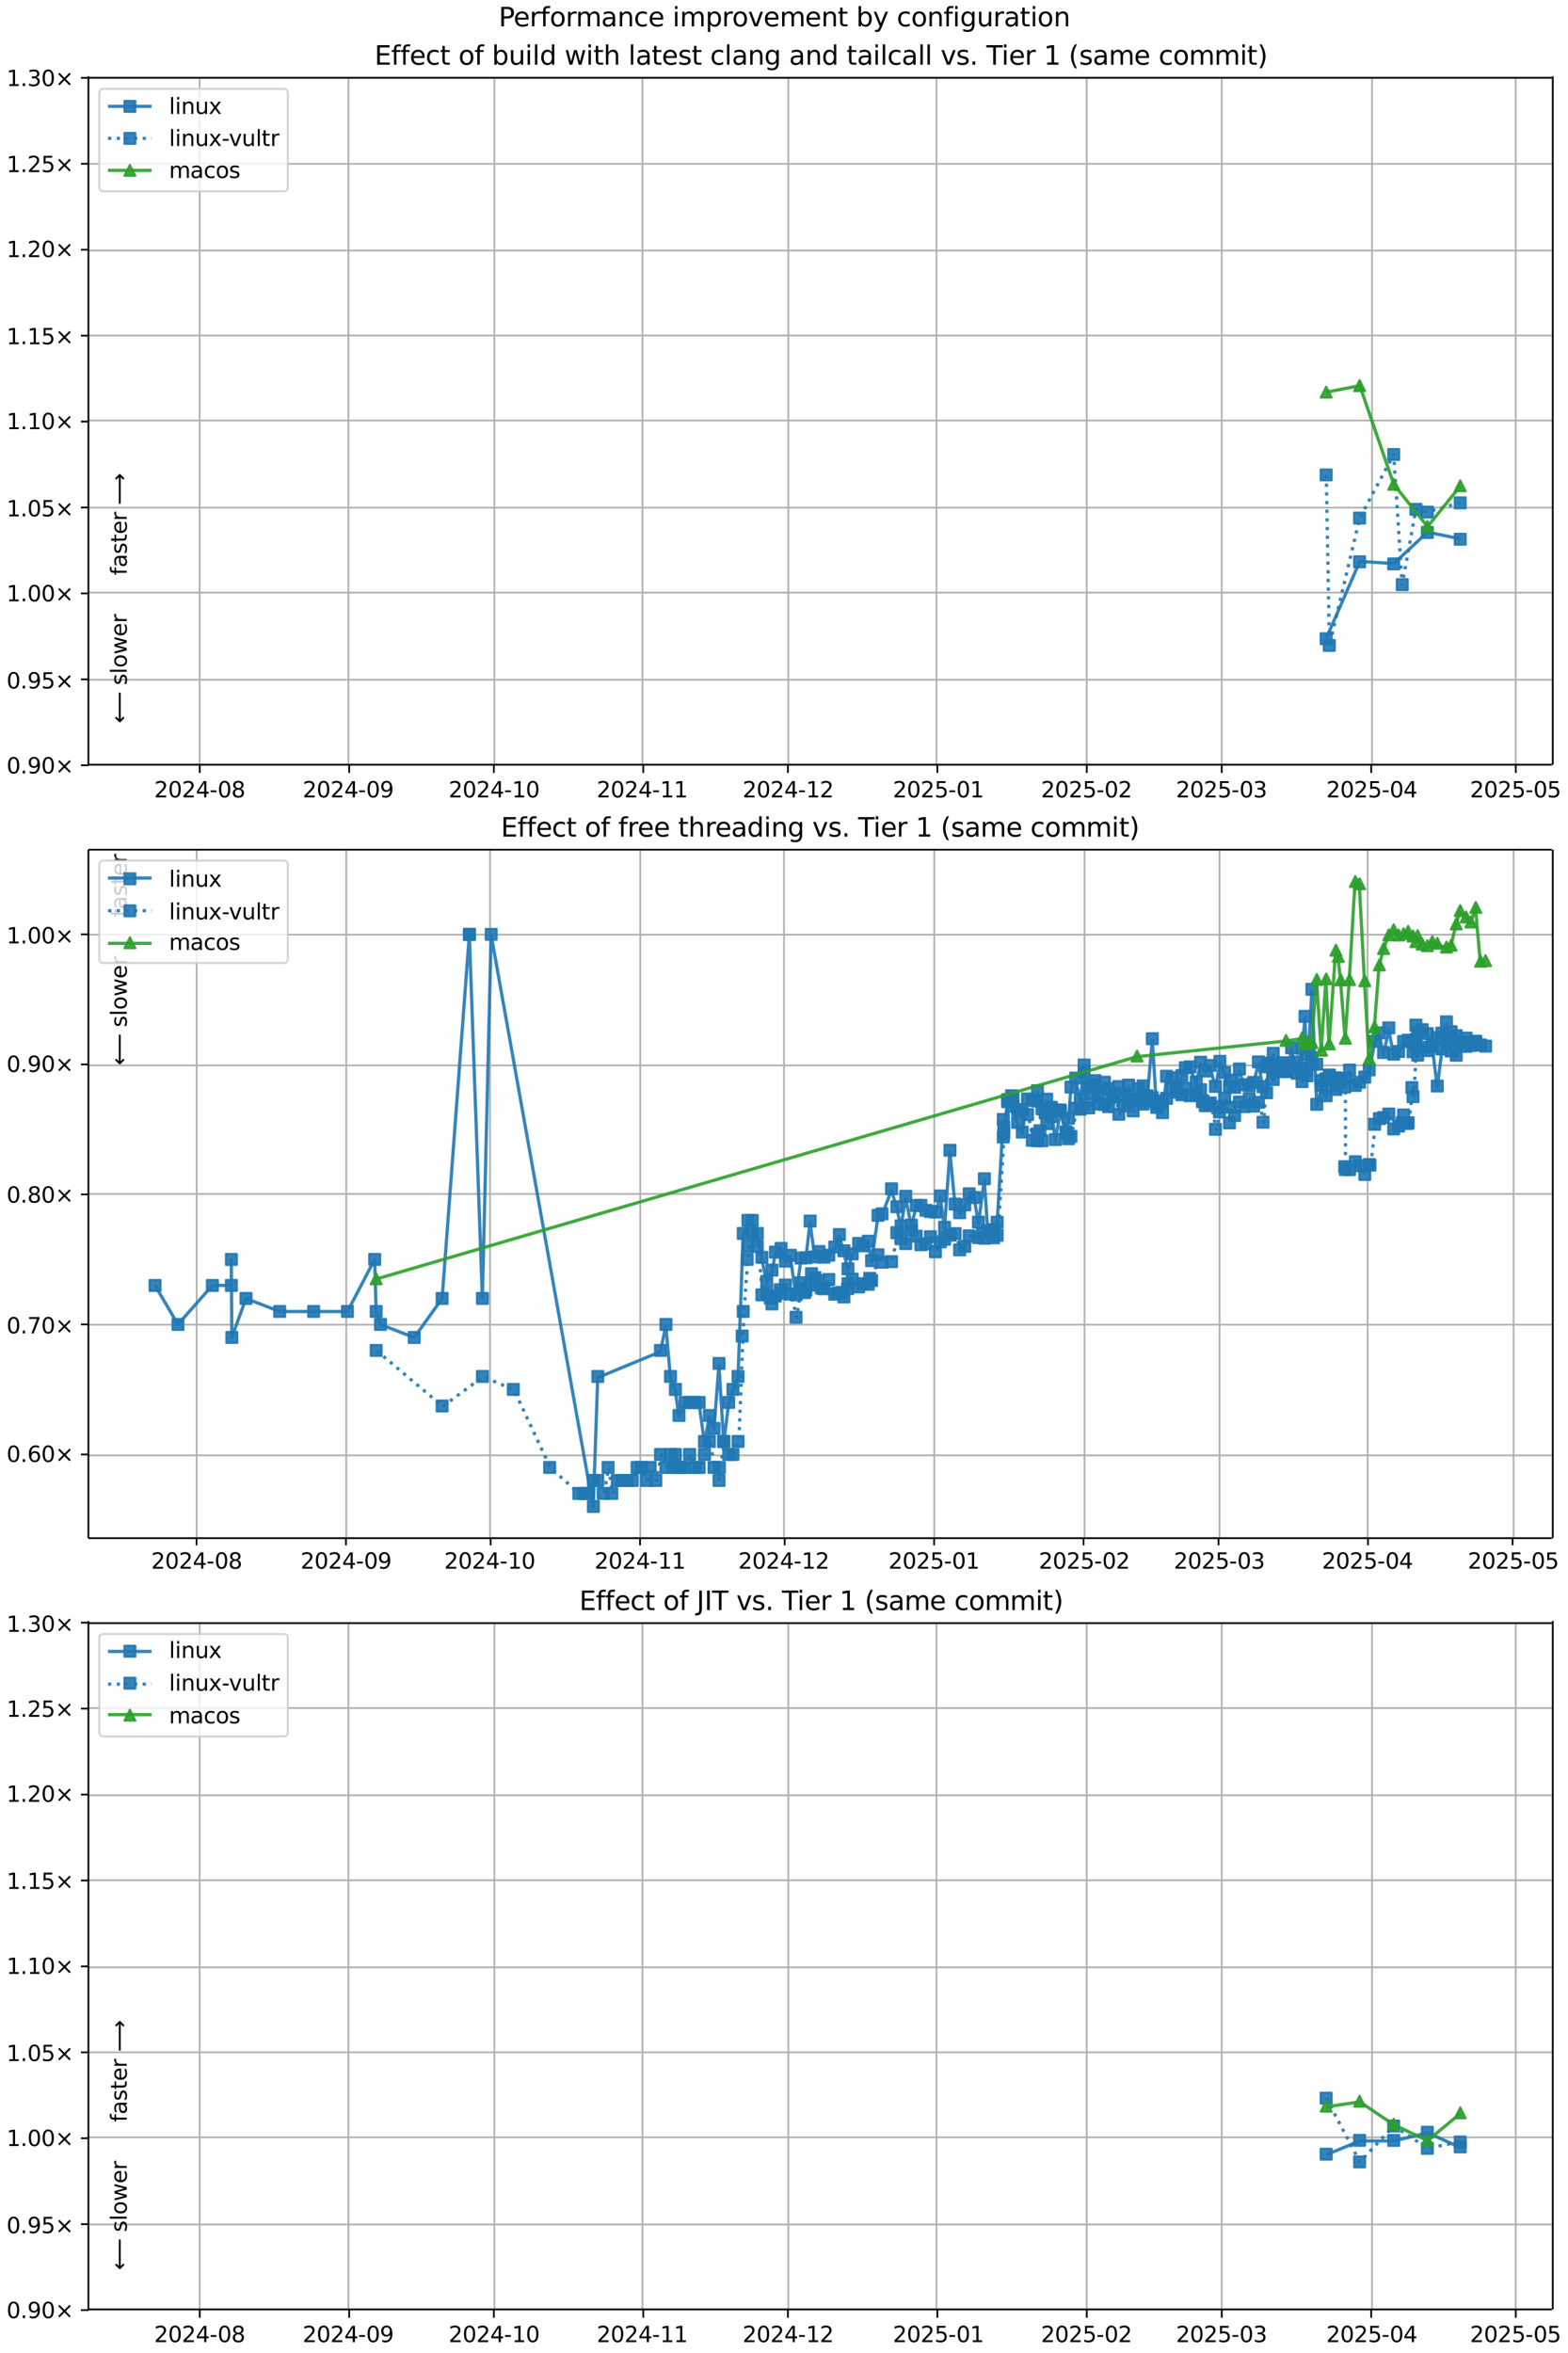 <?xml version="1.0" encoding="UTF-8"?>
<!DOCTYPE svg  PUBLIC '-//W3C//DTD SVG 1.1//EN'  'http://www.w3.org/Graphics/SVG/1.1/DTD/svg11.dtd'>
<svg width="720pt" height="1080pt" version="1.1" viewBox="0 0 720 1080" xmlns="http://www.w3.org/2000/svg" xmlns:xlink="http://www.w3.org/1999/xlink">
<defs>
<style type="text/css">*{stroke-linejoin: round; stroke-linecap: butt}</style>
</defs>
<path d="m0 1080h720v-1080h-720z" fill="#fff"/>
<path d="m40.6 351h672v-316h-672z" fill="#fff"/>
<path d="m91.7 351v-316" clip-path="url(#i)" fill="none" stroke="#b0b0b0" stroke-linecap="square" stroke-width=".8"/>
<defs>
<path id="g" d="m0 0v3.5" stroke="#000" stroke-width=".8"/>
</defs>
<use x="91.728" y="351.265" stroke="#000000" stroke-width=".8" xlink:href="#g"/>
<g transform="translate(70.8 366) scale(.1 -.1)">
<defs>
<path id="c" transform="scale(.016)" d="m1228 531h2203v-531h-2962v531q359 372 979 998 621 627 780 809 303 340 423 576 121 236 121 464 0 372-261 606-261 235-680 235-297 0-627-103-329-103-704-313v638q381 153 712 231 332 78 607 78 725 0 1156-363 431-362 431-968 0-288-108-546-107-257-392-607-78-91-497-524-418-433-1181-1211z"/>
<path id="b" transform="scale(.016)" d="m2034 4250q-487 0-733-480-245-479-245-1442 0-959 245-1439 246-480 733-480 491 0 736 480 246 480 246 1439 0 963-246 1442-245 480-736 480zm0 500q785 0 1199-621 414-620 414-1801 0-1178-414-1799-414-620-1199-620-784 0-1198 620-414 621-414 1799 0 1181 414 1801 414 621 1198 621z"/>
<path id="t" transform="scale(.016)" d="m2419 4116-1594-2491h1594v2491zm-166 550h794v-3041h666v-525h-666v-1100h-628v1100h-2106v609l1940 2957z"/>
<path id="f" transform="scale(.016)" d="m313 2009h1684v-512h-1684v512z"/>
<path id="ai" transform="scale(.016)" d="m2034 2216q-450 0-708-241-257-241-257-662 0-422 257-663 258-241 708-241t709 242q260 243 260 662 0 421-258 662-257 241-711 241zm-631 268q-406 100-633 378-226 279-226 679 0 559 398 884 399 325 1092 325 697 0 1094-325t397-884q0-400-227-679-226-278-629-378 456-106 710-416 255-309 255-755 0-679-414-1042-414-362-1186-362-771 0-1186 362-414 363-414 1042 0 446 256 755 257 310 713 416zm-231 997q0-362 226-565 227-203 636-203 407 0 636 203 230 203 230 565 0 363-230 566-229 203-636 203-409 0-636-203-226-203-226-566z"/>
</defs>
<use xlink:href="#c"/>
<use transform="translate(63.6)" xlink:href="#b"/>
<use transform="translate(127)" xlink:href="#c"/>
<use transform="translate(191)" xlink:href="#t"/>
<use transform="translate(254)" xlink:href="#f"/>
<use transform="translate(291)" xlink:href="#b"/>
<use transform="translate(354)" xlink:href="#ai"/>
</g>
<path d="m160 351v-316" clip-path="url(#i)" fill="none" stroke="#b0b0b0" stroke-linecap="square" stroke-width=".8"/>
<use x="160.349" y="351.265" stroke="#000000" stroke-width=".8" xlink:href="#g"/>
<g transform="translate(139 366) scale(.1 -.1)">
<defs>
<path id="ac" transform="scale(.016)" d="m703 97v575q238-113 481-172 244-59 479-59 625 0 954 420 330 420 377 1277-181-269-460-413-278-144-615-144-700 0-1108 423-408 424-408 1159 0 718 425 1152 425 435 1131 435 810 0 1236-621 427-620 427-1801 0-1103-524-1761-523-658-1407-658-238 0-482 47-243 47-506 141zm1256 1978q425 0 673 290 249 291 249 798 0 503-249 795-248 292-673 292t-673-292-248-795q0-507 248-798 248-290 673-290z"/>
</defs>
<use xlink:href="#c"/>
<use transform="translate(63.6)" xlink:href="#b"/>
<use transform="translate(127)" xlink:href="#c"/>
<use transform="translate(191)" xlink:href="#t"/>
<use transform="translate(254)" xlink:href="#f"/>
<use transform="translate(291)" xlink:href="#b"/>
<use transform="translate(354)" xlink:href="#ac"/>
</g>
<path d="m227 351v-316" clip-path="url(#i)" fill="none" stroke="#b0b0b0" stroke-linecap="square" stroke-width=".8"/>
<use x="226.757" y="351.265" stroke="#000000" stroke-width=".8" xlink:href="#g"/>
<g transform="translate(206 366) scale(.1 -.1)">
<defs>
<path id="e" transform="scale(.016)" d="m794 531h1031v3560l-1122-225v575l1116 225h631v-4135h1031v-531h-2687v531z"/>
</defs>
<use xlink:href="#c"/>
<use transform="translate(63.6)" xlink:href="#b"/>
<use transform="translate(127)" xlink:href="#c"/>
<use transform="translate(191)" xlink:href="#t"/>
<use transform="translate(254)" xlink:href="#f"/>
<use transform="translate(291)" xlink:href="#e"/>
<use transform="translate(354)" xlink:href="#b"/>
</g>
<path d="m295 351v-316" clip-path="url(#i)" fill="none" stroke="#b0b0b0" stroke-linecap="square" stroke-width=".8"/>
<use x="295.379" y="351.265" stroke="#000000" stroke-width=".8" xlink:href="#g"/>
<g transform="translate(274 366) scale(.1 -.1)">
<use xlink:href="#c"/>
<use transform="translate(63.6)" xlink:href="#b"/>
<use transform="translate(127)" xlink:href="#c"/>
<use transform="translate(191)" xlink:href="#t"/>
<use transform="translate(254)" xlink:href="#f"/>
<use transform="translate(291)" xlink:href="#e"/>
<use transform="translate(354)" xlink:href="#e"/>
</g>
<path d="m362 351v-316" clip-path="url(#i)" fill="none" stroke="#b0b0b0" stroke-linecap="square" stroke-width=".8"/>
<use x="361.787" y="351.265" stroke="#000000" stroke-width=".8" xlink:href="#g"/>
<g transform="translate(341 366) scale(.1 -.1)">
<use xlink:href="#c"/>
<use transform="translate(63.6)" xlink:href="#b"/>
<use transform="translate(127)" xlink:href="#c"/>
<use transform="translate(191)" xlink:href="#t"/>
<use transform="translate(254)" xlink:href="#f"/>
<use transform="translate(291)" xlink:href="#e"/>
<use transform="translate(354)" xlink:href="#c"/>
</g>
<path d="m430 351v-316" clip-path="url(#i)" fill="none" stroke="#b0b0b0" stroke-linecap="square" stroke-width=".8"/>
<use x="430.408" y="351.265" stroke="#000000" stroke-width=".8" xlink:href="#g"/>
<g transform="translate(410 366) scale(.1 -.1)">
<defs>
<path id="j" transform="scale(.016)" d="m691 4666h2478v-532h-1900v-1143q137 47 274 70 138 23 276 23 781 0 1237-428 457-428 457-1159 0-753-469-1171-469-417-1322-417-294 0-599 50-304 50-629 150v635q281-153 581-228t634-75q541 0 856 284 316 284 316 772 0 487-316 771-315 285-856 285-253 0-505-56-251-56-513-175v2344z"/>
</defs>
<use xlink:href="#c"/>
<use transform="translate(63.6)" xlink:href="#b"/>
<use transform="translate(127)" xlink:href="#c"/>
<use transform="translate(191)" xlink:href="#j"/>
<use transform="translate(254)" xlink:href="#f"/>
<use transform="translate(291)" xlink:href="#b"/>
<use transform="translate(354)" xlink:href="#e"/>
</g>
<path d="m499 351v-316" clip-path="url(#i)" fill="none" stroke="#b0b0b0" stroke-linecap="square" stroke-width=".8"/>
<use x="499.03" y="351.265" stroke="#000000" stroke-width=".8" xlink:href="#g"/>
<g transform="translate(478 366) scale(.1 -.1)">
<use xlink:href="#c"/>
<use transform="translate(63.6)" xlink:href="#b"/>
<use transform="translate(127)" xlink:href="#c"/>
<use transform="translate(191)" xlink:href="#j"/>
<use transform="translate(254)" xlink:href="#f"/>
<use transform="translate(291)" xlink:href="#b"/>
<use transform="translate(354)" xlink:href="#c"/>
</g>
<path d="m561 351v-316" clip-path="url(#i)" fill="none" stroke="#b0b0b0" stroke-linecap="square" stroke-width=".8"/>
<use x="561.01" y="351.265" stroke="#000000" stroke-width=".8" xlink:href="#g"/>
<g transform="translate(540 366) scale(.1 -.1)">
<defs>
<path id="af" transform="scale(.016)" d="m2597 2516q453-97 707-404 255-306 255-756 0-690-475-1069-475-378-1350-378-293 0-604 58t-642 174v609q262-153 574-231 313-78 654-78 593 0 904 234t311 681q0 413-289 645-289 233-804 233h-544v519h569q465 0 712 186t247 536q0 359-255 551-254 193-729 193-260 0-557-57-297-56-653-174v562q360 100 674 150t592 50q719 0 1137-327 419-326 419-882 0-388-222-655t-631-370z"/>
</defs>
<use xlink:href="#c"/>
<use transform="translate(63.6)" xlink:href="#b"/>
<use transform="translate(127)" xlink:href="#c"/>
<use transform="translate(191)" xlink:href="#j"/>
<use transform="translate(254)" xlink:href="#f"/>
<use transform="translate(291)" xlink:href="#b"/>
<use transform="translate(354)" xlink:href="#af"/>
</g>
<path d="m630 351v-316" clip-path="url(#i)" fill="none" stroke="#b0b0b0" stroke-linecap="square" stroke-width=".8"/>
<use x="629.632" y="351.265" stroke="#000000" stroke-width=".8" xlink:href="#g"/>
<g transform="translate(609 366) scale(.1 -.1)">
<use xlink:href="#c"/>
<use transform="translate(63.6)" xlink:href="#b"/>
<use transform="translate(127)" xlink:href="#c"/>
<use transform="translate(191)" xlink:href="#j"/>
<use transform="translate(254)" xlink:href="#f"/>
<use transform="translate(291)" xlink:href="#b"/>
<use transform="translate(354)" xlink:href="#t"/>
</g>
<path d="m696 351v-316" clip-path="url(#i)" fill="none" stroke="#b0b0b0" stroke-linecap="square" stroke-width=".8"/>
<use x="696.04" y="351.265" stroke="#000000" stroke-width=".8" xlink:href="#g"/>
<g transform="translate(675 366) scale(.1 -.1)">
<use xlink:href="#c"/>
<use transform="translate(63.6)" xlink:href="#b"/>
<use transform="translate(127)" xlink:href="#c"/>
<use transform="translate(191)" xlink:href="#j"/>
<use transform="translate(254)" xlink:href="#f"/>
<use transform="translate(291)" xlink:href="#b"/>
<use transform="translate(354)" xlink:href="#j"/>
</g>
<path d="m40.6 351h672" clip-path="url(#i)" fill="none" stroke="#b0b0b0" stroke-linecap="square" stroke-width=".8"/>
<defs>
<path id="m" d="m0 0h-3.5" stroke="#000" stroke-width=".8"/>
</defs>
<use x="40.646" y="351.265" stroke="#000000" stroke-width=".8" xlink:href="#m"/>
<g transform="translate(3 355) scale(.1 -.1)">
<defs>
<path id="k" transform="scale(.016)" d="m684 794h660v-794h-660v794z"/>
<path id="n" transform="scale(.016)" d="m4488 3438-1429-1435 1429-1428-372-378-1435 1434-1434-1434-369 378 1425 1428-1425 1435 369 378 1434-1435 1435 1435 372-378z"/>
</defs>
<use xlink:href="#b"/>
<use transform="translate(63.6)" xlink:href="#k"/>
<use transform="translate(95.4)" xlink:href="#ac"/>
<use transform="translate(159)" xlink:href="#b"/>
<use transform="translate(223)" xlink:href="#n"/>
</g>
<path d="m40.6 312h672" clip-path="url(#i)" fill="none" stroke="#b0b0b0" stroke-linecap="square" stroke-width=".8"/>
<use x="40.646" y="311.823" stroke="#000000" stroke-width=".8" xlink:href="#m"/>
<g transform="translate(3 316) scale(.1 -.1)">
<use xlink:href="#b"/>
<use transform="translate(63.6)" xlink:href="#k"/>
<use transform="translate(95.4)" xlink:href="#ac"/>
<use transform="translate(159)" xlink:href="#j"/>
<use transform="translate(223)" xlink:href="#n"/>
</g>
<path d="m40.6 272h672" clip-path="url(#i)" fill="none" stroke="#b0b0b0" stroke-linecap="square" stroke-width=".8"/>
<use x="40.646" y="272.382" stroke="#000000" stroke-width=".8" xlink:href="#m"/>
<g transform="translate(3 276) scale(.1 -.1)">
<use xlink:href="#e"/>
<use transform="translate(63.6)" xlink:href="#k"/>
<use transform="translate(95.4)" xlink:href="#b"/>
<use transform="translate(159)" xlink:href="#b"/>
<use transform="translate(223)" xlink:href="#n"/>
</g>
<path d="m40.6 233h672" clip-path="url(#i)" fill="none" stroke="#b0b0b0" stroke-linecap="square" stroke-width=".8"/>
<use x="40.646" y="232.94" stroke="#000000" stroke-width=".8" xlink:href="#m"/>
<g transform="translate(3 237) scale(.1 -.1)">
<use xlink:href="#e"/>
<use transform="translate(63.6)" xlink:href="#k"/>
<use transform="translate(95.4)" xlink:href="#b"/>
<use transform="translate(159)" xlink:href="#j"/>
<use transform="translate(223)" xlink:href="#n"/>
</g>
<path d="m40.6 193h672" clip-path="url(#i)" fill="none" stroke="#b0b0b0" stroke-linecap="square" stroke-width=".8"/>
<use x="40.646" y="193.499" stroke="#000000" stroke-width=".8" xlink:href="#m"/>
<g transform="translate(3 197) scale(.1 -.1)">
<use xlink:href="#e"/>
<use transform="translate(63.6)" xlink:href="#k"/>
<use transform="translate(95.4)" xlink:href="#e"/>
<use transform="translate(159)" xlink:href="#b"/>
<use transform="translate(223)" xlink:href="#n"/>
</g>
<path d="m40.6 154h672" clip-path="url(#i)" fill="none" stroke="#b0b0b0" stroke-linecap="square" stroke-width=".8"/>
<use x="40.646" y="154.057" stroke="#000000" stroke-width=".8" xlink:href="#m"/>
<g transform="translate(3 158) scale(.1 -.1)">
<use xlink:href="#e"/>
<use transform="translate(63.6)" xlink:href="#k"/>
<use transform="translate(95.4)" xlink:href="#e"/>
<use transform="translate(159)" xlink:href="#j"/>
<use transform="translate(223)" xlink:href="#n"/>
</g>
<path d="m40.6 115h672" clip-path="url(#i)" fill="none" stroke="#b0b0b0" stroke-linecap="square" stroke-width=".8"/>
<use x="40.646" y="114.616" stroke="#000000" stroke-width=".8" xlink:href="#m"/>
<g transform="translate(3 118) scale(.1 -.1)">
<use xlink:href="#e"/>
<use transform="translate(63.6)" xlink:href="#k"/>
<use transform="translate(95.4)" xlink:href="#c"/>
<use transform="translate(159)" xlink:href="#b"/>
<use transform="translate(223)" xlink:href="#n"/>
</g>
<path d="m40.6 75.2h672" clip-path="url(#i)" fill="none" stroke="#b0b0b0" stroke-linecap="square" stroke-width=".8"/>
<use x="40.646" y="75.174" stroke="#000000" stroke-width=".8" xlink:href="#m"/>
<g transform="translate(3 79) scale(.1 -.1)">
<use xlink:href="#e"/>
<use transform="translate(63.6)" xlink:href="#k"/>
<use transform="translate(95.4)" xlink:href="#c"/>
<use transform="translate(159)" xlink:href="#j"/>
<use transform="translate(223)" xlink:href="#n"/>
</g>
<path d="m40.6 35.7h672" clip-path="url(#i)" fill="none" stroke="#b0b0b0" stroke-linecap="square" stroke-width=".8"/>
<use x="40.646" y="35.733" stroke="#000000" stroke-width=".8" xlink:href="#m"/>
<g transform="translate(3 39.5) scale(.1 -.1)">
<use xlink:href="#e"/>
<use transform="translate(63.6)" xlink:href="#k"/>
<use transform="translate(95.4)" xlink:href="#af"/>
<use transform="translate(159)" xlink:href="#b"/>
<use transform="translate(223)" xlink:href="#n"/>
</g>
<path d="m609 293 15.4-35.3 15.6 0.955 15.5-14.4 15.1 3.09" clip-path="url(#i)" fill="none" stroke="#1f77b4" stroke-linecap="square" stroke-opacity=".9" stroke-width="1.5"/>
<defs>
<path id="a" d="m-2.5 2.5h5v-5h-5z" stroke="#1f77b4" stroke-opacity=".9"/>
</defs>
<g clip-path="url(#i)" fill="#1f77b4" fill-opacity=".9" stroke="#1f77b4" stroke-opacity=".9">
<use x="608.949" y="293.173" xlink:href="#a"/>
<use x="624.307" y="257.863" xlink:href="#a"/>
<use x="639.956" y="258.818" xlink:href="#a"/>
<use x="655.42" y="244.418" xlink:href="#a"/>
<use x="670.509" y="247.508" xlink:href="#a"/>
</g>
<g stroke="#1f77b4" stroke-opacity=".9">
<path d="m609 218 1.45 78.3 13.9-58.5 15.6-29.2 3.92 59.7 6.29-34.6 5.25 1.27 15.1-4.23" clip-path="url(#i)" fill="none" stroke-dasharray="1.5,2.475" stroke-width="1.5"/>
<g clip-path="url(#i)" fill="#1f77b4" fill-opacity=".9">
<use x="608.949" y="217.973" xlink:href="#a"/>
<use x="610.395" y="296.237" xlink:href="#a"/>
<use x="624.307" y="237.787" xlink:href="#a"/>
<use x="639.956" y="208.61" xlink:href="#a"/>
<use x="643.879" y="268.348" xlink:href="#a"/>
<use x="650.172" y="233.78" xlink:href="#a"/>
<use x="655.42" y="235.05" xlink:href="#a"/>
<use x="670.509" y="230.816" xlink:href="#a"/>
</g>
</g>
<path d="m609 180 15.4-2.98 15.6 45.3 15.5 19.4 15.1-18.7" clip-path="url(#i)" fill="none" stroke="#2ca02c" stroke-linecap="square" stroke-opacity=".9" stroke-width="1.5"/>
<defs>
<path id="d" d="m0-2.5-2.5 5h5z" stroke="#2ca02c" stroke-opacity=".9"/>
</defs>
<g clip-path="url(#i)" fill="#2ca02c" fill-opacity=".9" stroke="#2ca02c" stroke-opacity=".9">
<use x="608.949" y="179.969" xlink:href="#d"/>
<use x="624.307" y="176.993" xlink:href="#d"/>
<use x="639.956" y="222.294" xlink:href="#d"/>
<use x="655.42" y="241.649" xlink:href="#d"/>
<use x="670.509" y="222.988" xlink:href="#d"/>
</g>
<path d="m40.6 351v-316" fill="none" stroke="#000" stroke-linecap="square" stroke-width=".8"/>
<path d="m713 351v-316" fill="none" stroke="#000" stroke-linecap="square" stroke-width=".8"/>
<path d="m40.6 351h672" fill="none" stroke="#000" stroke-linecap="square" stroke-width=".8"/>
<path d="m40.6 35.7h672" fill="none" stroke="#000" stroke-linecap="square" stroke-width=".8"/>
<g clip-path="url(#i)">
<g transform="translate(58.2 264) rotate(-90) scale(.1 -.1)">
<defs>
<path id="y" transform="scale(.016)" d="m2375 4863v-479h-550q-309 0-430-125-120-125-120-450v-309h947v-447h-947v-3053h-578v3053h-550v447h550v244q0 584 272 851 272 268 862 268h544z"/>
<path id="u" transform="scale(.016)" d="m2194 1759q-697 0-966-159t-269-544q0-306 202-486 202-179 548-179 479 0 768 339t289 901v128h-572zm1147 238v-2e3h-575v531q-197-318-491-470t-719-152q-537 0-855 302-317 302-317 808 0 590 395 890 396 300 1180 300h807v57q0 397-261 614t-733 217q-300 0-585-72-284-72-546-216v532q315 122 612 182 297 61 578 61 760 0 1135-394 375-393 375-1193z"/>
<path id="v" transform="scale(.016)" d="m2834 3397v-544q-243 125-506 187-262 63-544 63-428 0-642-131t-214-394q0-200 153-314t616-217l197-44q612-131 870-370t258-667q0-488-386-773-386-284-1061-284-281 0-586 55t-642 164v594q319-166 628-249 309-82 613-82 406 0 624 139 219 139 219 392 0 234-158 359-157 125-692 241l-200 47q-534 112-772 345-237 233-237 639 0 494 350 762 350 269 994 269 318 0 599-47 282-46 519-140z"/>
<path id="p" transform="scale(.016)" d="m1172 4494v-994h1184v-447h-1184v-1900q0-428 117-550t477-122h590v-481h-590q-666 0-919 248-253 249-253 905v1900h-422v447h422v994h578z"/>
<path id="o" transform="scale(.016)" d="m3597 1894v-281h-2644q38-594 358-905t892-311q331 0 642 81t618 244v-544q-310-131-635-200t-659-69q-838 0-1327 487-489 488-489 1320 0 859 464 1363 464 505 1252 505 706 0 1117-455 411-454 411-1235zm-575 169q-6 471-264 752-258 282-683 282-481 0-770-272t-333-766l2050 4z"/>
<path id="r" transform="scale(.016)" d="m2631 2963q-97 56-211 82-114 27-251 27-488 0-749-317t-261-911v-1844h-578v3500h578v-544q182 319 472 473 291 155 707 155 59 0 131-8 72-7 159-23l3-590z"/>
<path id="ao" transform="scale(.016)" d="m8863 2147v-281l-1229-1228-375 375 729 728h-7622v531h7622l-729 728 375 375 1229-1228z"/>
</defs>
<use xlink:href="#y"/>
<use transform="translate(35.2)" xlink:href="#u"/>
<use transform="translate(96.5)" xlink:href="#v"/>
<use transform="translate(149)" xlink:href="#p"/>
<use transform="translate(188)" xlink:href="#o"/>
<use transform="translate(249)" xlink:href="#r"/>
<use transform="translate(290)" xlink:href="#DejaVuSans-20"/>
<use transform="translate(322)" xlink:href="#ao"/>
</g>
</g>
<g clip-path="url(#i)">
<g transform="translate(58.2 332) rotate(-90) scale(.1 -.1)">
<defs>
<path id="ap" transform="scale(.016)" d="m313 1866v281l1228 1228 375-375-728-728h7621v-531h-7621l728-728-375-375-1228 1228z"/>
<path id="s" transform="scale(.016)" d="m603 4863h575v-4863h-575v4863z"/>
<path id="w" transform="scale(.016)" d="m1959 3097q-462 0-731-361t-269-989 267-989q268-361 733-361 460 0 728 362 269 363 269 988 0 622-269 986-268 364-728 364zm0 487q750 0 1178-488 429-487 429-1349 0-859-429-1349-428-489-1178-489-753 0-1180 489-426 490-426 1349 0 862 426 1349 427 488 1180 488z"/>
<path id="ag" transform="scale(.016)" d="m269 3500h575l719-2731 715 2731h678l719-2731 716 2731h575l-916-3500h-678l-753 2869-756-2869h-679l-915 3500z"/>
</defs>
<use xlink:href="#ap"/>
<use transform="translate(143)" xlink:href="#DejaVuSans-20"/>
<use transform="translate(175)" xlink:href="#v"/>
<use transform="translate(227)" xlink:href="#s"/>
<use transform="translate(255)" xlink:href="#w"/>
<use transform="translate(316)" xlink:href="#ag"/>
<use transform="translate(398)" xlink:href="#o"/>
<use transform="translate(460)" xlink:href="#r"/>
</g>
</g>
<g transform="translate(172 29.7) scale(.12 -.12)">
<defs>
<path id="al" transform="scale(.016)" d="m628 4666h2950v-532h-2319v-1381h2222v-531h-2222v-1691h2375v-531h-3006v4666z"/>
<path id="aa" transform="scale(.016)" d="m3122 3366v-538q-244 135-489 202t-495 67q-560 0-870-355-309-354-309-995t309-996q310-354 870-354 250 0 495 67t489 202v-532q-241-112-499-168-257-57-548-57-791 0-1257 497-465 497-465 1341 0 856 470 1346 471 491 1290 491 265 0 518-55 253-54 491-163z"/>
<path id="ar" transform="scale(.016)" d="m3116 1747q0 634-261 995t-717 361q-457 0-718-361t-261-995 261-995 718-361q456 0 717 361t261 995zm-1957 1222q182 312 458 463 277 152 661 152 638 0 1036-506 399-506 399-1331t-399-1332q-398-506-1036-506-384 0-661 152-276 152-458 464v-525h-578v4863h578v-1894z"/>
<path id="ab" transform="scale(.016)" d="m544 1381v2119h575v-2097q0-497 193-746 194-248 582-248 465 0 735 297 271 297 271 810v1984h575v-3500h-575v538q-209-319-486-474-276-155-642-155-603 0-916 375-312 375-312 1097zm1447 2203z"/>
<path id="q" transform="scale(.016)" d="m603 3500h575v-3500h-575v3500zm0 1363h575v-729h-575v729z"/>
<path id="ak" transform="scale(.016)" d="m2906 2969v1894h575v-4863h-575v525q-181-312-458-464-276-152-664-152-634 0-1033 506-398 507-398 1332t398 1331q399 506 1033 506 388 0 664-152 277-151 458-463zm-1959-1222q0-634 261-995t717-361 718 361q263 361 263 995t-263 995q-262 361-718 361t-717-361-261-995z"/>
<path id="aq" transform="scale(.016)" d="m3513 2113v-2113h-575v2094q0 497-194 743-194 247-581 247-466 0-735-297-269-296-269-809v-1978h-578v4863h578v-1907q207 316 486 472 280 156 646 156 603 0 912-373 310-373 310-1098z"/>
<path id="z" transform="scale(.016)" d="m3513 2113v-2113h-575v2094q0 497-194 743-194 247-581 247-466 0-735-297-269-296-269-809v-1978h-578v3500h578v-544q207 316 486 472 280 156 646 156 603 0 912-373 310-373 310-1098z"/>
<path id="aj" transform="scale(.016)" d="m2906 1791q0 625-258 968-257 344-723 344-462 0-720-344-258-343-258-968 0-622 258-966t720-344q466 0 723 344 258 344 258 966zm575-1357q0-893-397-1329-396-436-1215-436-303 0-572 45t-522 139v559q253-137 500-202 247-66 503-66 566 0 847 295t281 892v285q-178-310-456-463t-666-153q-643 0-1037 490-394 491-394 1301 0 812 394 1302 394 491 1037 491 388 0 666-153t456-462v531h575v-3066z"/>
<path id="ad" transform="scale(.016)" d="m191 3500h609l1094-2937 1094 2937h609l-1313-3500h-781l-1312 3500z"/>
<path id="ah" transform="scale(.016)" d="m-19 4666h3947v-532h-1656v-4134h-634v4134h-1657v532z"/>
<path id="an" transform="scale(.016)" d="m1984 4856q-418-718-622-1422-203-703-203-1425 0-721 205-1429t620-1424h-500q-468 735-701 1444t-233 1409q0 697 231 1403 232 707 703 1444h500z"/>
<path id="x" transform="scale(.016)" d="m3328 2828q216 388 516 572t706 184q547 0 844-383 297-382 297-1088v-2113h-578v2094q0 503-179 746-178 244-543 244-447 0-707-297-259-296-259-809v-1978h-578v2094q0 506-178 748t-550 242q-441 0-701-298-259-298-259-808v-1978h-578v3500h578v-544q197 322 472 475t653 153q382 0 649-194 267-193 395-562z"/>
<path id="am" transform="scale(.016)" d="m513 4856h500q468-737 701-1444 233-706 233-1403 0-700-233-1409t-701-1444h-500q415 716 620 1424t205 1429q0 722-205 1425-205 704-620 1422z"/>
</defs>
<use xlink:href="#al"/>
<use transform="translate(63.2)" xlink:href="#y"/>
<use transform="translate(98.4)" xlink:href="#y"/>
<use transform="translate(134)" xlink:href="#o"/>
<use transform="translate(195)" xlink:href="#aa"/>
<use transform="translate(250)" xlink:href="#p"/>
<use transform="translate(289)" xlink:href="#DejaVuSans-20"/>
<use transform="translate(321)" xlink:href="#w"/>
<use transform="translate(382)" xlink:href="#y"/>
<use transform="translate(417)" xlink:href="#DejaVuSans-20"/>
<use transform="translate(449)" xlink:href="#ar"/>
<use transform="translate(513)" xlink:href="#ab"/>
<use transform="translate(576)" xlink:href="#q"/>
<use transform="translate(604)" xlink:href="#s"/>
<use transform="translate(632)" xlink:href="#ak"/>
<use transform="translate(695)" xlink:href="#DejaVuSans-20"/>
<use transform="translate(727)" xlink:href="#ag"/>
<use transform="translate(809)" xlink:href="#q"/>
<use transform="translate(837)" xlink:href="#p"/>
<use transform="translate(876)" xlink:href="#aq"/>
<use transform="translate(939)" xlink:href="#DejaVuSans-20"/>
<use transform="translate(971)" xlink:href="#s"/>
<use transform="translate(999)" xlink:href="#u"/>
<use transform="translate(1060)" xlink:href="#p"/>
<use transform="translate(1099)" xlink:href="#o"/>
<use transform="translate(1161)" xlink:href="#v"/>
<use transform="translate(1213)" xlink:href="#p"/>
<use transform="translate(1252)" xlink:href="#DejaVuSans-20"/>
<use transform="translate(1284)" xlink:href="#aa"/>
<use transform="translate(1339)" xlink:href="#s"/>
<use transform="translate(1367)" xlink:href="#u"/>
<use transform="translate(1428)" xlink:href="#z"/>
<use transform="translate(1491)" xlink:href="#aj"/>
<use transform="translate(1555)" xlink:href="#DejaVuSans-20"/>
<use transform="translate(1586)" xlink:href="#u"/>
<use transform="translate(1648)" xlink:href="#z"/>
<use transform="translate(1711)" xlink:href="#ak"/>
<use transform="translate(1775)" xlink:href="#DejaVuSans-20"/>
<use transform="translate(1806)" xlink:href="#p"/>
<use transform="translate(1846)" xlink:href="#u"/>
<use transform="translate(1907)" xlink:href="#q"/>
<use transform="translate(1935)" xlink:href="#s"/>
<use transform="translate(1962)" xlink:href="#aa"/>
<use transform="translate(2017)" xlink:href="#u"/>
<use transform="translate(2079)" xlink:href="#s"/>
<use transform="translate(2106)" xlink:href="#s"/>
<use transform="translate(2134)" xlink:href="#DejaVuSans-20"/>
<use transform="translate(2166)" xlink:href="#ad"/>
<use transform="translate(2225)" xlink:href="#v"/>
<use transform="translate(2277)" xlink:href="#k"/>
<use transform="translate(2309)" xlink:href="#DejaVuSans-20"/>
<use transform="translate(2341)" xlink:href="#ah"/>
<use transform="translate(2399)" xlink:href="#q"/>
<use transform="translate(2427)" xlink:href="#o"/>
<use transform="translate(2488)" xlink:href="#r"/>
<use transform="translate(2529)" xlink:href="#DejaVuSans-20"/>
<use transform="translate(2561)" xlink:href="#e"/>
<use transform="translate(2625)" xlink:href="#DejaVuSans-20"/>
<use transform="translate(2656)" xlink:href="#an"/>
<use transform="translate(2696)" xlink:href="#v"/>
<use transform="translate(2748)" xlink:href="#u"/>
<use transform="translate(2809)" xlink:href="#x"/>
<use transform="translate(2906)" xlink:href="#o"/>
<use transform="translate(2968)" xlink:href="#DejaVuSans-20"/>
<use transform="translate(3e3)" xlink:href="#aa"/>
<use transform="translate(3055)" xlink:href="#w"/>
<use transform="translate(3116)" xlink:href="#x"/>
<use transform="translate(3213)" xlink:href="#x"/>
<use transform="translate(3311)" xlink:href="#q"/>
<use transform="translate(3338)" xlink:href="#p"/>
<use transform="translate(3378)" xlink:href="#am"/>
</g>
<path d="m47.6 87.8h82.6q2 0 2-2v-43q0-2-2-2h-82.6q-2 0-2 2v43q0 2 2 2z" fill="#fff" opacity=".8" stroke="#ccc"/>
<path d="m49.6 48.8h10 10" fill="none" stroke="#1f77b4" stroke-linecap="square" stroke-opacity=".9" stroke-width="1.5"/>
<use x="59.646" y="48.831" fill="#1f77b4" fill-opacity=".9" stroke="#1f77b4" stroke-opacity=".9" xlink:href="#a"/>
<g transform="translate(77.6 52.3) scale(.1 -.1)">
<defs>
<path id="ae" transform="scale(.016)" d="m3513 3500-1266-1703 1331-1797h-678l-1019 1375-1018-1375h-679l1360 1831-1244 1669h678l928-1247 928 1247h679z"/>
</defs>
<use xlink:href="#s"/>
<use transform="translate(27.8)" xlink:href="#q"/>
<use transform="translate(55.6)" xlink:href="#z"/>
<use transform="translate(119)" xlink:href="#ab"/>
<use transform="translate(182)" xlink:href="#ae"/>
</g>
<path d="m49.6 63.5h10 10" fill="none" stroke="#1f77b4" stroke-dasharray="1.5,2.475" stroke-opacity=".9" stroke-width="1.5"/>
<use x="59.646" y="63.509" fill="#1f77b4" fill-opacity=".9" stroke="#1f77b4" stroke-opacity=".9" xlink:href="#a"/>
<g transform="translate(77.6 67) scale(.1 -.1)">
<use xlink:href="#s"/>
<use transform="translate(27.8)" xlink:href="#q"/>
<use transform="translate(55.6)" xlink:href="#z"/>
<use transform="translate(119)" xlink:href="#ab"/>
<use transform="translate(182)" xlink:href="#ae"/>
<use transform="translate(242)" xlink:href="#f"/>
<use transform="translate(275)" xlink:href="#ad"/>
<use transform="translate(334)" xlink:href="#ab"/>
<use transform="translate(398)" xlink:href="#s"/>
<use transform="translate(425)" xlink:href="#p"/>
<use transform="translate(465)" xlink:href="#r"/>
</g>
<path d="m49.6 78.2h10 10" fill="none" stroke="#2ca02c" stroke-linecap="square" stroke-opacity=".9" stroke-width="1.5"/>
<use x="59.646" y="78.187" fill="#2ca02c" fill-opacity=".9" stroke="#2ca02c" stroke-opacity=".9" xlink:href="#d"/>
<g transform="translate(77.6 81.7) scale(.1 -.1)">
<use xlink:href="#x"/>
<use transform="translate(97.4)" xlink:href="#u"/>
<use transform="translate(159)" xlink:href="#aa"/>
<use transform="translate(214)" xlink:href="#w"/>
<use transform="translate(275)" xlink:href="#v"/>
</g>
<path d="m40.6 706h672v-316h-672z" fill="#fff"/>
<path d="m90.3 706v-316" clip-path="url(#l)" fill="none" stroke="#b0b0b0" stroke-linecap="square" stroke-width=".8"/>
<use x="90.252" y="705.793" stroke="#000000" stroke-width=".8" xlink:href="#g"/>
<g transform="translate(69.4 720) scale(.1 -.1)">
<use xlink:href="#c"/>
<use transform="translate(63.6)" xlink:href="#b"/>
<use transform="translate(127)" xlink:href="#c"/>
<use transform="translate(191)" xlink:href="#t"/>
<use transform="translate(254)" xlink:href="#f"/>
<use transform="translate(291)" xlink:href="#b"/>
<use transform="translate(354)" xlink:href="#ai"/>
</g>
<path d="m159 706v-316" clip-path="url(#l)" fill="none" stroke="#b0b0b0" stroke-linecap="square" stroke-width=".8"/>
<use x="158.873" y="705.793" stroke="#000000" stroke-width=".8" xlink:href="#g"/>
<g transform="translate(138 720) scale(.1 -.1)">
<use xlink:href="#c"/>
<use transform="translate(63.6)" xlink:href="#b"/>
<use transform="translate(127)" xlink:href="#c"/>
<use transform="translate(191)" xlink:href="#t"/>
<use transform="translate(254)" xlink:href="#f"/>
<use transform="translate(291)" xlink:href="#b"/>
<use transform="translate(354)" xlink:href="#ac"/>
</g>
<path d="m225 706v-316" clip-path="url(#l)" fill="none" stroke="#b0b0b0" stroke-linecap="square" stroke-width=".8"/>
<use x="225.281" y="705.793" stroke="#000000" stroke-width=".8" xlink:href="#g"/>
<g transform="translate(204 720) scale(.1 -.1)">
<use xlink:href="#c"/>
<use transform="translate(63.6)" xlink:href="#b"/>
<use transform="translate(127)" xlink:href="#c"/>
<use transform="translate(191)" xlink:href="#t"/>
<use transform="translate(254)" xlink:href="#f"/>
<use transform="translate(291)" xlink:href="#e"/>
<use transform="translate(354)" xlink:href="#b"/>
</g>
<path d="m294 706v-316" clip-path="url(#l)" fill="none" stroke="#b0b0b0" stroke-linecap="square" stroke-width=".8"/>
<use x="293.903" y="705.793" stroke="#000000" stroke-width=".8" xlink:href="#g"/>
<g transform="translate(273 720) scale(.1 -.1)">
<use xlink:href="#c"/>
<use transform="translate(63.6)" xlink:href="#b"/>
<use transform="translate(127)" xlink:href="#c"/>
<use transform="translate(191)" xlink:href="#t"/>
<use transform="translate(254)" xlink:href="#f"/>
<use transform="translate(291)" xlink:href="#e"/>
<use transform="translate(354)" xlink:href="#e"/>
</g>
<path d="m360 706v-316" clip-path="url(#l)" fill="none" stroke="#b0b0b0" stroke-linecap="square" stroke-width=".8"/>
<use x="360.311" y="705.793" stroke="#000000" stroke-width=".8" xlink:href="#g"/>
<g transform="translate(339 720) scale(.1 -.1)">
<use xlink:href="#c"/>
<use transform="translate(63.6)" xlink:href="#b"/>
<use transform="translate(127)" xlink:href="#c"/>
<use transform="translate(191)" xlink:href="#t"/>
<use transform="translate(254)" xlink:href="#f"/>
<use transform="translate(291)" xlink:href="#e"/>
<use transform="translate(354)" xlink:href="#c"/>
</g>
<path d="m429 706v-316" clip-path="url(#l)" fill="none" stroke="#b0b0b0" stroke-linecap="square" stroke-width=".8"/>
<use x="428.932" y="705.793" stroke="#000000" stroke-width=".8" xlink:href="#g"/>
<g transform="translate(408 720) scale(.1 -.1)">
<use xlink:href="#c"/>
<use transform="translate(63.6)" xlink:href="#b"/>
<use transform="translate(127)" xlink:href="#c"/>
<use transform="translate(191)" xlink:href="#j"/>
<use transform="translate(254)" xlink:href="#f"/>
<use transform="translate(291)" xlink:href="#b"/>
<use transform="translate(354)" xlink:href="#e"/>
</g>
<path d="m498 706v-316" clip-path="url(#l)" fill="none" stroke="#b0b0b0" stroke-linecap="square" stroke-width=".8"/>
<use x="497.554" y="705.793" stroke="#000000" stroke-width=".8" xlink:href="#g"/>
<g transform="translate(477 720) scale(.1 -.1)">
<use xlink:href="#c"/>
<use transform="translate(63.6)" xlink:href="#b"/>
<use transform="translate(127)" xlink:href="#c"/>
<use transform="translate(191)" xlink:href="#j"/>
<use transform="translate(254)" xlink:href="#f"/>
<use transform="translate(291)" xlink:href="#b"/>
<use transform="translate(354)" xlink:href="#c"/>
</g>
<path d="m560 706v-316" clip-path="url(#l)" fill="none" stroke="#b0b0b0" stroke-linecap="square" stroke-width=".8"/>
<use x="559.535" y="705.793" stroke="#000000" stroke-width=".8" xlink:href="#g"/>
<g transform="translate(539 720) scale(.1 -.1)">
<use xlink:href="#c"/>
<use transform="translate(63.6)" xlink:href="#b"/>
<use transform="translate(127)" xlink:href="#c"/>
<use transform="translate(191)" xlink:href="#j"/>
<use transform="translate(254)" xlink:href="#f"/>
<use transform="translate(291)" xlink:href="#b"/>
<use transform="translate(354)" xlink:href="#af"/>
</g>
<path d="m628 706v-316" clip-path="url(#l)" fill="none" stroke="#b0b0b0" stroke-linecap="square" stroke-width=".8"/>
<use x="628.156" y="705.793" stroke="#000000" stroke-width=".8" xlink:href="#g"/>
<g transform="translate(607 720) scale(.1 -.1)">
<use xlink:href="#c"/>
<use transform="translate(63.6)" xlink:href="#b"/>
<use transform="translate(127)" xlink:href="#c"/>
<use transform="translate(191)" xlink:href="#j"/>
<use transform="translate(254)" xlink:href="#f"/>
<use transform="translate(291)" xlink:href="#b"/>
<use transform="translate(354)" xlink:href="#t"/>
</g>
<path d="m695 706v-316" clip-path="url(#l)" fill="none" stroke="#b0b0b0" stroke-linecap="square" stroke-width=".8"/>
<use x="694.564" y="705.793" stroke="#000000" stroke-width=".8" xlink:href="#g"/>
<g transform="translate(674 720) scale(.1 -.1)">
<use xlink:href="#c"/>
<use transform="translate(63.6)" xlink:href="#b"/>
<use transform="translate(127)" xlink:href="#c"/>
<use transform="translate(191)" xlink:href="#j"/>
<use transform="translate(254)" xlink:href="#f"/>
<use transform="translate(291)" xlink:href="#b"/>
<use transform="translate(354)" xlink:href="#j"/>
</g>
<path d="m40.6 668h672" clip-path="url(#l)" fill="none" stroke="#b0b0b0" stroke-linecap="square" stroke-width=".8"/>
<use x="40.646" y="667.58" stroke="#000000" stroke-width=".8" xlink:href="#m"/>
<g transform="translate(3 671) scale(.1 -.1)">
<defs>
<path id="ay" transform="scale(.016)" d="m2113 2584q-425 0-674-291-248-290-248-796 0-503 248-796 249-292 674-292t673 292q248 293 248 796 0 506-248 796-248 291-673 291zm1253 1979v-575q-238 112-480 171-242 60-480 60-625 0-955-422-329-422-376-1275 184 272 462 417 279 145 613 145 703 0 1111-427 408-426 408-1160 0-719-425-1154-425-434-1131-434-810 0-1238 620-428 621-428 1799 0 1106 525 1764t1409 658q238 0 480-47t505-140z"/>
</defs>
<use xlink:href="#b"/>
<use transform="translate(63.6)" xlink:href="#k"/>
<use transform="translate(95.4)" xlink:href="#ay"/>
<use transform="translate(159)" xlink:href="#b"/>
<use transform="translate(223)" xlink:href="#n"/>
</g>
<path d="m40.6 608h672" clip-path="url(#l)" fill="none" stroke="#b0b0b0" stroke-linecap="square" stroke-width=".8"/>
<use x="40.646" y="607.903" stroke="#000000" stroke-width=".8" xlink:href="#m"/>
<g transform="translate(3 612) scale(.1 -.1)">
<defs>
<path id="ax" transform="scale(.016)" d="m525 4666h3e3v-269l-1694-4397h-659l1594 4134h-2241v532z"/>
</defs>
<use xlink:href="#b"/>
<use transform="translate(63.6)" xlink:href="#k"/>
<use transform="translate(95.4)" xlink:href="#ax"/>
<use transform="translate(159)" xlink:href="#b"/>
<use transform="translate(223)" xlink:href="#n"/>
</g>
<path d="m40.6 548h672" clip-path="url(#l)" fill="none" stroke="#b0b0b0" stroke-linecap="square" stroke-width=".8"/>
<use x="40.646" y="548.225" stroke="#000000" stroke-width=".8" xlink:href="#m"/>
<g transform="translate(3 552) scale(.1 -.1)">
<use xlink:href="#b"/>
<use transform="translate(63.6)" xlink:href="#k"/>
<use transform="translate(95.4)" xlink:href="#ai"/>
<use transform="translate(159)" xlink:href="#b"/>
<use transform="translate(223)" xlink:href="#n"/>
</g>
<path d="m40.6 489h672" clip-path="url(#l)" fill="none" stroke="#b0b0b0" stroke-linecap="square" stroke-width=".8"/>
<use x="40.646" y="488.548" stroke="#000000" stroke-width=".8" xlink:href="#m"/>
<g transform="translate(3 492) scale(.1 -.1)">
<use xlink:href="#b"/>
<use transform="translate(63.6)" xlink:href="#k"/>
<use transform="translate(95.4)" xlink:href="#ac"/>
<use transform="translate(159)" xlink:href="#b"/>
<use transform="translate(223)" xlink:href="#n"/>
</g>
<path d="m40.6 429h672" clip-path="url(#l)" fill="none" stroke="#b0b0b0" stroke-linecap="square" stroke-width=".8"/>
<use x="40.646" y="428.871" stroke="#000000" stroke-width=".8" xlink:href="#m"/>
<g transform="translate(3 433) scale(.1 -.1)">
<use xlink:href="#e"/>
<use transform="translate(63.6)" xlink:href="#k"/>
<use transform="translate(95.4)" xlink:href="#b"/>
<use transform="translate(159)" xlink:href="#b"/>
<use transform="translate(223)" xlink:href="#n"/>
</g>
<g stroke="#1f77b4" stroke-opacity=".9">
<path d="m71.2 590 10.5 17.9 15.8-17.9h8.71l0.014-11.9 0.211 35.8 6.51-17.9 15.5 5.97h31.1l12.5-23.9 0.681 23.9 1.99 5.97 15.5 5.97 12.8-17.9 12.5-167 5.98 167 4.02-167 46.9 263 2.04-59.7 28.8-11.9 2.5-11.9 2.09 23.9 2.26 5.97 1.64 11.9 2.79-5.97h6.49l2.43 17.9 2.27-11.9 2.1 5.97 2.3-29.8 2.18 35.8 2.26-17.9 1.95-5.97 2.36-5.97 2.37-65.6 2.16-5.97h2l2.31 5.97 2.11 11 2.23 11 2.38-5.16 1.61-8.26 2.58-1.69 1.99 5.85 2.29-2.71 2.58 18.1 2.29-16.9 2.22-0.143 1.96-16.9 2.21 16.5 1.87-2.47 2.29 2.58 2.19-0.885 2.73-3.77 2.13-5.73 2.08 7.47 1.89 8.28 1.95-6.88 2.94-4.81 2 1.14 2.43-2.13 1.5 8.93 2.96-20.8 1.85-0.693 4.37-11.5 2.42 8.22 1.95 8.81 2.14-13.6 2.6 13.2 2.24-9.02 2.12-0.03 2.31 2.26 2.1 0.536 2.26 0.243 2.29-7.38 1.92 14.4 2.47-35.3 2.38 24.7 2.06 3.97 2.37-3.6 2.04-5.07 2.39 1.7 1.86 11.3 2.7-19.9 1.7 24.5 2.55-1.18 1.64-3.42 2.8-47.2 0.233 3.41 1.79-11.5 2.46 2.15 2.1 7.31 2.14 4.46 2.42-15.2 2.2 0.602 2.18 0.392 0.175-4.76 2.12 8.31 1.44 0.956 0.704-5.4 2.12 3.71 1.83 14.9 2.28-13.2 2.69 9.59 1.06-6.2 1.15-14.3 2.2-4.14 2.06 9.81 1.78-15.8 2.13 19.7 2.16-6.37 0.65-6.15 1.6 7.6 2.79-6.86 1.9 11.2 2.58-4.26 2.13-4.95 2.3 3.74 2.2-4.41 2.06 6.65 2.42-5.03 2.14-1.28 1.82 5.89 2.45-27.5 2 31.5 2.68 2.41 1.84-16.7 2.55 0.706 2.03 4.66 4.07-9.29 2.21-0.393 2.81 6.9 1.96-9.03 2.17 4.05 2.28-2.57 2.38 9.63 2.07-11.5 2.16 5.13 2.21 6.35 0.431-2.84 1.93 3.32 2.22-8.47 2.21 7.22 2.28 0.505 1.98-1.55 2.26-9.4 2.08 11.4 1.66 2.78 0.836-13.5 2.22 7.48 2.07-5.4 2.33-2.32 2.06 3.71 1.99-10.5 2.5 11.7 2.26-11.3 1.38-14.8 0.932 27.3 2.23-39.7 2.23 52.8 2.18-8.63 2.13 4.68 1.45-9.5 3.03 6.6 2.24-4.03 2.12-1.05 1.89-3.81 2.66 7.07 1.96-1.46 2.39-2.39 2.04-3.31 2.46-13.1 2.21-3.87 1.91 9.01 2.41-11.3 2.24 12.1 2.28-1.26 2.29-4.56 2.09-0.608 2.24 5.32 1.33-12.3 0.793 13.8 2.1-11.7 2.35 1.82 2.3 5.34 2.26 18.7 2.07-17 2.14-12.4 2.11 13.4 2.38 1.97 1.82-5.94 2.69-1.93 2.19 3.38 2.26-1.55v0" clip-path="url(#l)" fill="none" stroke-linecap="square" stroke-width="1.5"/>
<g clip-path="url(#l)" fill="#1f77b4" fill-opacity=".9">
<use x="71.193" y="590" xlink:href="#a"/>
<use x="81.726" y="607.903" xlink:href="#a"/>
<use x="97.532" y="590" xlink:href="#a"/>
<use x="106.24" y="590" xlink:href="#a"/>
<use x="106.255" y="578.064" xlink:href="#a"/>
<use x="106.465" y="613.87" xlink:href="#a"/>
<use x="112.974" y="595.967" xlink:href="#a"/>
<use x="128.433" y="601.935" xlink:href="#a"/>
<use x="144.015" y="601.935" xlink:href="#a"/>
<use x="159.545" y="601.935" xlink:href="#a"/>
<use x="172.051" y="578.064" xlink:href="#a"/>
<use x="172.732" y="601.935" xlink:href="#a"/>
<use x="174.717" y="607.903" xlink:href="#a"/>
<use x="190.186" y="613.87" xlink:href="#a"/>
<use x="203.019" y="595.967" xlink:href="#a"/>
<use x="215.522" y="428.871" xlink:href="#a"/>
<use x="215.545" y="428.871" xlink:href="#a"/>
<use x="221.524" y="595.967" xlink:href="#a"/>
<use x="225.544" y="428.871" xlink:href="#a"/>
<use x="272.47" y="691.451" xlink:href="#a"/>
<use x="274.507" y="631.774" xlink:href="#a"/>
<use x="303.292" y="619.838" xlink:href="#a"/>
<use x="305.792" y="607.903" xlink:href="#a"/>
<use x="307.882" y="631.774" xlink:href="#a"/>
<use x="310.141" y="637.741" xlink:href="#a"/>
<use x="311.777" y="649.677" xlink:href="#a"/>
<use x="314.566" y="643.709" xlink:href="#a"/>
<use x="316.661" y="643.709" xlink:href="#a"/>
<use x="319.101" y="643.709" xlink:href="#a"/>
<use x="321.056" y="643.709" xlink:href="#a"/>
<use x="323.487" y="661.612" xlink:href="#a"/>
<use x="325.758" y="649.677" xlink:href="#a"/>
<use x="327.859" y="655.644" xlink:href="#a"/>
<use x="330.162" y="625.806" xlink:href="#a"/>
<use x="332.339" y="661.612" xlink:href="#a"/>
<use x="334.595" y="643.709" xlink:href="#a"/>
<use x="336.545" y="637.741" xlink:href="#a"/>
<use x="338.905" y="631.774" xlink:href="#a"/>
<use x="341.274" y="566.129" xlink:href="#a"/>
<use x="343.437" y="560.161" xlink:href="#a"/>
<use x="345.432" y="560.161" xlink:href="#a"/>
<use x="347.741" y="566.129" xlink:href="#a"/>
<use x="349.849" y="577.114" xlink:href="#a"/>
<use x="352.081" y="588.121" xlink:href="#a"/>
<use x="354.459" y="582.96" xlink:href="#a"/>
<use x="356.073" y="574.704" xlink:href="#a"/>
<use x="358.656" y="573.013" xlink:href="#a"/>
<use x="360.649" y="578.861" xlink:href="#a"/>
<use x="362.939" y="576.154" xlink:href="#a"/>
<use x="365.523" y="594.296" xlink:href="#a"/>
<use x="367.813" y="577.443" xlink:href="#a"/>
<use x="370.034" y="577.3" xlink:href="#a"/>
<use x="371.993" y="560.45" xlink:href="#a"/>
<use x="374.207" y="576.914" xlink:href="#a"/>
<use x="376.081" y="574.443" xlink:href="#a"/>
<use x="378.368" y="577.022" xlink:href="#a"/>
<use x="380.558" y="576.137" xlink:href="#a"/>
<use x="383.292" y="572.369" xlink:href="#a"/>
<use x="385.427" y="566.639" xlink:href="#a"/>
<use x="387.503" y="574.108" xlink:href="#a"/>
<use x="389.391" y="582.384" xlink:href="#a"/>
<use x="391.341" y="575.508" xlink:href="#a"/>
<use x="394.279" y="570.697" xlink:href="#a"/>
<use x="396.281" y="571.832" xlink:href="#a"/>
<use x="398.706" y="569.704" xlink:href="#a"/>
<use x="400.209" y="578.632" xlink:href="#a"/>
<use x="403.167" y="557.823" xlink:href="#a"/>
<use x="405.015" y="557.129" xlink:href="#a"/>
<use x="409.382" y="545.654" xlink:href="#a"/>
<use x="411.804" y="553.878" xlink:href="#a"/>
<use x="413.759" y="562.688" xlink:href="#a"/>
<use x="415.9" y="549.08" xlink:href="#a"/>
<use x="418.5" y="562.32" xlink:href="#a"/>
<use x="420.738" y="553.297" xlink:href="#a"/>
<use x="422.854" y="553.268" xlink:href="#a"/>
<use x="425.162" y="555.528" xlink:href="#a"/>
<use x="427.26" y="556.064" xlink:href="#a"/>
<use x="429.52" y="556.307" xlink:href="#a"/>
<use x="431.809" y="548.928" xlink:href="#a"/>
<use x="433.733" y="563.297" xlink:href="#a"/>
<use x="436.202" y="527.965" xlink:href="#a"/>
<use x="438.584" y="552.647" xlink:href="#a"/>
<use x="440.644" y="556.618" xlink:href="#a"/>
<use x="443.011" y="553.018" xlink:href="#a"/>
<use x="445.046" y="547.951" xlink:href="#a"/>
<use x="447.438" y="549.651" xlink:href="#a"/>
<use x="449.294" y="560.924" xlink:href="#a"/>
<use x="451.996" y="541.046" xlink:href="#a"/>
<use x="453.694" y="565.592" xlink:href="#a"/>
<use x="456.248" y="564.411" xlink:href="#a"/>
<use x="457.891" y="560.992" xlink:href="#a"/>
<use x="460.687" y="513.816" xlink:href="#a"/>
<use x="460.92" y="517.222" xlink:href="#a"/>
<use x="462.711" y="505.709" xlink:href="#a"/>
<use x="465.176" y="507.856" xlink:href="#a"/>
<use x="467.276" y="515.17" xlink:href="#a"/>
<use x="469.412" y="519.627" xlink:href="#a"/>
<use x="471.829" y="504.392" xlink:href="#a"/>
<use x="474.025" y="504.994" xlink:href="#a"/>
<use x="476.2" y="505.386" xlink:href="#a"/>
<use x="476.375" y="500.623" xlink:href="#a"/>
<use x="478.49" y="508.936" xlink:href="#a"/>
<use x="479.928" y="509.892" xlink:href="#a"/>
<use x="480.632" y="504.497" xlink:href="#a"/>
<use x="482.753" y="508.205" xlink:href="#a"/>
<use x="484.58" y="523.055" xlink:href="#a"/>
<use x="486.856" y="509.899" xlink:href="#a"/>
<use x="489.549" y="519.485" xlink:href="#a"/>
<use x="490.607" y="513.282" xlink:href="#a"/>
<use x="491.76" y="498.972" xlink:href="#a"/>
<use x="493.961" y="494.83" xlink:href="#a"/>
<use x="496.024" y="504.637" xlink:href="#a"/>
<use x="497.802" y="488.823" xlink:href="#a"/>
<use x="499.936" y="508.504" xlink:href="#a"/>
<use x="502.1" y="502.137" xlink:href="#a"/>
<use x="502.75" y="495.985" xlink:href="#a"/>
<use x="504.352" y="503.585" xlink:href="#a"/>
<use x="507.145" y="496.72" xlink:href="#a"/>
<use x="509.05" y="507.943" xlink:href="#a"/>
<use x="511.63" y="503.681" xlink:href="#a"/>
<use x="513.756" y="498.732" xlink:href="#a"/>
<use x="516.055" y="502.469" xlink:href="#a"/>
<use x="518.256" y="498.057" xlink:href="#a"/>
<use x="520.315" y="504.708" xlink:href="#a"/>
<use x="522.732" y="499.678" xlink:href="#a"/>
<use x="524.869" y="498.395" xlink:href="#a"/>
<use x="526.686" y="504.285" xlink:href="#a"/>
<use x="529.131" y="476.753" xlink:href="#a"/>
<use x="531.129" y="508.288" xlink:href="#a"/>
<use x="533.813" y="510.696" xlink:href="#a"/>
<use x="535.656" y="493.984" xlink:href="#a"/>
<use x="538.206" y="494.689" xlink:href="#a"/>
<use x="540.234" y="499.346" xlink:href="#a"/>
<use x="542.654" y="493.674" xlink:href="#a"/>
<use x="544.308" y="490.056" xlink:href="#a"/>
<use x="546.522" y="489.662" xlink:href="#a"/>
<use x="549.329" y="496.567" xlink:href="#a"/>
<use x="551.288" y="487.541" xlink:href="#a"/>
<use x="553.454" y="491.59" xlink:href="#a"/>
<use x="555.73" y="489.022" xlink:href="#a"/>
<use x="558.11" y="498.652" xlink:href="#a"/>
<use x="560.177" y="487.152" xlink:href="#a"/>
<use x="562.341" y="492.283" xlink:href="#a"/>
<use x="564.548" y="498.629" xlink:href="#a"/>
<use x="564.979" y="495.79" xlink:href="#a"/>
<use x="566.911" y="499.106" xlink:href="#a"/>
<use x="569.133" y="490.639" xlink:href="#a"/>
<use x="571.34" y="497.859" xlink:href="#a"/>
<use x="573.617" y="498.364" xlink:href="#a"/>
<use x="575.599" y="496.816" xlink:href="#a"/>
<use x="577.854" y="487.412" xlink:href="#a"/>
<use x="579.933" y="498.769" xlink:href="#a"/>
<use x="581.589" y="501.546" xlink:href="#a"/>
<use x="582.425" y="488.015" xlink:href="#a"/>
<use x="584.65" y="495.493" xlink:href="#a"/>
<use x="586.722" y="490.095" xlink:href="#a"/>
<use x="589.057" y="487.774" xlink:href="#a"/>
<use x="591.115" y="491.484" xlink:href="#a"/>
<use x="593.1" y="480.961" xlink:href="#a"/>
<use x="595.602" y="492.626" xlink:href="#a"/>
<use x="597.865" y="481.279" xlink:href="#a"/>
<use x="599.243" y="466.485" xlink:href="#a"/>
<use x="600.175" y="493.788" xlink:href="#a"/>
<use x="602.402" y="454.087" xlink:href="#a"/>
<use x="604.636" y="506.881" xlink:href="#a"/>
<use x="606.816" y="498.254" xlink:href="#a"/>
<use x="608.949" y="502.938" xlink:href="#a"/>
<use x="610.395" y="493.436" xlink:href="#a"/>
<use x="613.423" y="500.034" xlink:href="#a"/>
<use x="615.667" y="496.002" xlink:href="#a"/>
<use x="617.789" y="494.953" xlink:href="#a"/>
<use x="619.681" y="491.148" xlink:href="#a"/>
<use x="622.343" y="498.215" xlink:href="#a"/>
<use x="624.307" y="496.758" xlink:href="#a"/>
<use x="626.692" y="494.372" xlink:href="#a"/>
<use x="628.73" y="491.066" xlink:href="#a"/>
<use x="631.192" y="477.942" xlink:href="#a"/>
<use x="633.398" y="474.074" xlink:href="#a"/>
<use x="635.308" y="483.08" xlink:href="#a"/>
<use x="637.714" y="471.77" xlink:href="#a"/>
<use x="639.956" y="483.872" xlink:href="#a"/>
<use x="642.232" y="482.613" xlink:href="#a"/>
<use x="644.518" y="478.048" xlink:href="#a"/>
<use x="646.605" y="477.44" xlink:href="#a"/>
<use x="648.846" y="482.765" xlink:href="#a"/>
<use x="650.172" y="470.51" xlink:href="#a"/>
<use x="650.965" y="484.292" xlink:href="#a"/>
<use x="653.067" y="472.602" xlink:href="#a"/>
<use x="655.42" y="474.426" xlink:href="#a"/>
<use x="657.721" y="479.762" xlink:href="#a"/>
<use x="659.985" y="498.466" xlink:href="#a"/>
<use x="662.055" y="481.452" xlink:href="#a"/>
<use x="664.196" y="469.015" xlink:href="#a"/>
<use x="666.308" y="482.391" xlink:href="#a"/>
<use x="668.689" y="484.359" xlink:href="#a"/>
<use x="670.509" y="478.418" xlink:href="#a"/>
<use x="673.199" y="476.488" xlink:href="#a"/>
<use x="675.392" y="479.864" xlink:href="#a"/>
<use x="677.651" y="478.315" xlink:href="#a"/>
</g>
</g>
<g stroke="#1f77b4" stroke-opacity=".9">
<path d="m173 620 30.3 25.5 18.5-13.6 14.2 5.97 16.7 35.8 13.4 11.9h4.34l2.35-5.97h2.04l2.47 5.97 2.25-11.9 1.7 11.9 2.53-5.97h6.88l2.21-5.97h1.99l2.35 5.97 1.66-5.97 2.6 5.97 2.16-11.9 2.5 5.97 2.09-5.97 1.13 5.97 1.13-5.97 1.64 5.97h2.79l2.1-5.97 2.44 5.97h1.96l2.43-5.97 2.27-5.97 2.1 11.9 2.3 5.97 0.167-5.97 2.01-11.9 2.26 5.97h1.95l2.36-5.97 2.37-59.7 2.16-29.8 2-5.97 2.31 5.97 2.11 22.2 2.23-0.394 1.61 1.84 0.766 2.71 1.61-3.62 2.15-2.89 0.435 1.63 1.99-3.8 2.29 4.2 2.58 10.6 2.29-15.9 1.68 4.53 0.545-1.12 1.96-2.26 0.635-5.32 1.58 1.79 1.87 1.43 1.1 3.42 1.18 0.31 2.19-4.29 2.73 6.77 1.61-0.5 0.524 0.164 1.11-0.516 0.963 2.11 1.71-3.82 0.178-2.27 1.95-2.09 2.94 3.58 2-1.5 2.43 0.295 0.641-2.73 0.861 1.01 2.96-11.9 1.85 3.43 4.37-0.251 2.42-13.3 1.95 2.79 2.14 2.21 2.6-6.02 2.24 2.63 2.12 3.92 2.31-0.391 2.1-3.28 2.26 6.9 2.29-4.53 1.92-1.2 2.47-1.86 2.38-0.733 2.06 7.45 2.37-1.58 2.04-4.85 4.25 0.834 1.86-1.74 0.843 2.01 1.7-3.5 2.55 3.32 1.64-1.15 2.8-45.1 0.233-1.74 1.79-15.4 1.78-1.79 0.684 1.18 2.1 5.19 2.14 0.098 2.42 2.19 2.2 11.8 2.18-2.93 0.175 3.1 1.15-4.55 0.962 4.58 1.44-12.8 0.704 4.97 2.12-3.21 1.83-3 2.28-0.082 2.69 10.8 1.06 2.47 1.15-1.08 2.2-12.9 2.06 0.434 1.78-17.1 2.13 6.89 2.16-0.33 0.65-0.826 1.6 8.98 2.79 0.258 1.9-7.34 2.58 2.46 2.13 9.33 2.3-3.79 2.2-1.89 2.06 4.14 2.42-5.16 2.14 2.05 1.69-1.27 0.125-2.62 2.45 0.942 2 2.81 2.68-1.27 1.84-1.24 2.55-3.97 2.03 1.19 2.42 1.16 1.65-3.02 2.21 3.46 2.81-0.768 1.96-2.03 0.852 5.48 0.239-0.365 1.08 2.26 1.63-0.593 0.649-0.741 2.38 12.2 1.84-7.98 0.228-2.43 2.16-3.81 2.21 11.2 0.431-7.19 1.93 3.81 2.22-6.17 2.21 2.08 2.28-3.58 1.98 3.38 2.26-1.76 2.08 9.14 1.66-25.4 0.836-1.11 2.22-5.12 2.07 5.81 2.04 2.56 0.293-2.31 2.06 2.37 1.99-1.8 2.5-2.64 1.79 2.78 0.478 6.22 1.38-4.96 0.932-7.43 2.23 1.55 2.23 2.86 2.18 7.52 2.13-0.804 1.45-1.65 2.89 1.17 0.142 2.87 1.11-2.68 1.13 2.18 1.77 1.85 0.024 36.6 0.332 1.31 1.89 0.028 2.66-3.58 1.96 1.83 2.39 4.01 2.04-4.58 0.328 0.295 2.13-18.8 2.21-2.61 1.91-0.501 2.41-1.59 2.24 6.83 2.28-1.31 1.65-1.64 0.639-3.47 1.73 3.93 0.359-0.352 1.71-16.1 0.53 4.16 1.33-26.2 0.793-3.38 2.1 6.97 2.35 1.48 2.3-1.78 2.26-4.22 2.07-2.02 2.14 1.19 0.556 3.04 1.56-4.88 2.38 1.8 1.82 3.17 2.69 1.73 2.19-1.94 2.26-0.417 2.22 1.75 2.28 0.517" clip-path="url(#l)" fill="none" stroke-dasharray="1.5,2.475" stroke-width="1.5"/>
<g clip-path="url(#l)" fill="#1f77b4" fill-opacity=".9">
<use x="172.732" y="619.838" xlink:href="#a"/>
<use x="203.019" y="645.324" xlink:href="#a"/>
<use x="221.524" y="631.774" xlink:href="#a"/>
<use x="235.699" y="637.741" xlink:href="#a"/>
<use x="252.394" y="673.548" xlink:href="#a"/>
<use x="265.78" y="685.483" xlink:href="#a"/>
<use x="267.965" y="685.483" xlink:href="#a"/>
<use x="270.119" y="685.483" xlink:href="#a"/>
<use x="272.47" y="679.515" xlink:href="#a"/>
<use x="274.507" y="679.515" xlink:href="#a"/>
<use x="276.975" y="685.483" xlink:href="#a"/>
<use x="279.224" y="673.548" xlink:href="#a"/>
<use x="280.921" y="685.483" xlink:href="#a"/>
<use x="283.451" y="679.515" xlink:href="#a"/>
<use x="285.688" y="679.515" xlink:href="#a"/>
<use x="287.897" y="679.515" xlink:href="#a"/>
<use x="290.326" y="679.515" xlink:href="#a"/>
<use x="292.539" y="673.548" xlink:href="#a"/>
<use x="294.525" y="673.548" xlink:href="#a"/>
<use x="296.871" y="679.515" xlink:href="#a"/>
<use x="298.532" y="673.548" xlink:href="#a"/>
<use x="301.132" y="679.515" xlink:href="#a"/>
<use x="303.292" y="667.58" xlink:href="#a"/>
<use x="305.792" y="673.548" xlink:href="#a"/>
<use x="307.882" y="667.58" xlink:href="#a"/>
<use x="309.011" y="673.548" xlink:href="#a"/>
<use x="310.141" y="667.58" xlink:href="#a"/>
<use x="311.777" y="673.548" xlink:href="#a"/>
<use x="312.773" y="673.548" xlink:href="#a"/>
<use x="314.566" y="673.548" xlink:href="#a"/>
<use x="316.661" y="667.58" xlink:href="#a"/>
<use x="319.101" y="673.548" xlink:href="#a"/>
<use x="321.056" y="673.548" xlink:href="#a"/>
<use x="323.487" y="667.58" xlink:href="#a"/>
<use x="325.758" y="661.612" xlink:href="#a"/>
<use x="327.859" y="673.548" xlink:href="#a"/>
<use x="330.162" y="679.515" xlink:href="#a"/>
<use x="330.329" y="673.548" xlink:href="#a"/>
<use x="332.339" y="661.612" xlink:href="#a"/>
<use x="334.595" y="667.58" xlink:href="#a"/>
<use x="336.545" y="667.58" xlink:href="#a"/>
<use x="338.905" y="661.612" xlink:href="#a"/>
<use x="340.792" y="613.218" xlink:href="#a"/>
<use x="341.274" y="601.935" xlink:href="#a"/>
<use x="343.074" y="578.064" xlink:href="#a"/>
<use x="343.437" y="572.096" xlink:href="#a"/>
<use x="345.432" y="566.129" xlink:href="#a"/>
<use x="347.741" y="572.096" xlink:href="#a"/>
<use x="349.849" y="594.325" xlink:href="#a"/>
<use x="352.081" y="593.931" xlink:href="#a"/>
<use x="353.693" y="595.769" xlink:href="#a"/>
<use x="354.459" y="598.478" xlink:href="#a"/>
<use x="356.073" y="594.862" xlink:href="#a"/>
<use x="358.221" y="591.967" xlink:href="#a"/>
<use x="358.656" y="593.602" xlink:href="#a"/>
<use x="360.649" y="589.801" xlink:href="#a"/>
<use x="362.939" y="594" xlink:href="#a"/>
<use x="365.523" y="604.632" xlink:href="#a"/>
<use x="367.813" y="588.77" xlink:href="#a"/>
<use x="369.489" y="593.303" xlink:href="#a"/>
<use x="370.034" y="592.183" xlink:href="#a"/>
<use x="371.993" y="589.921" xlink:href="#a"/>
<use x="372.629" y="584.603" xlink:href="#a"/>
<use x="374.207" y="586.389" xlink:href="#a"/>
<use x="376.081" y="587.819" xlink:href="#a"/>
<use x="377.185" y="591.243" xlink:href="#a"/>
<use x="378.368" y="591.553" xlink:href="#a"/>
<use x="380.558" y="587.266" xlink:href="#a"/>
<use x="383.292" y="594.032" xlink:href="#a"/>
<use x="384.52" y="593.702" xlink:href="#a"/>
<use x="384.903" y="593.531" xlink:href="#a"/>
<use x="385.427" y="593.696" xlink:href="#a"/>
<use x="386.539" y="593.18" xlink:href="#a"/>
<use x="387.503" y="595.285" xlink:href="#a"/>
<use x="389.213" y="591.465" xlink:href="#a"/>
<use x="389.391" y="589.195" xlink:href="#a"/>
<use x="391.341" y="587.103" xlink:href="#a"/>
<use x="394.279" y="590.688" xlink:href="#a"/>
<use x="396.281" y="589.19" xlink:href="#a"/>
<use x="398.706" y="589.486" xlink:href="#a"/>
<use x="399.347" y="586.752" xlink:href="#a"/>
<use x="400.209" y="587.759" xlink:href="#a"/>
<use x="403.167" y="575.9" xlink:href="#a"/>
<use x="405.015" y="579.335" xlink:href="#a"/>
<use x="409.382" y="579.084" xlink:href="#a"/>
<use x="411.804" y="565.795" xlink:href="#a"/>
<use x="413.759" y="568.584" xlink:href="#a"/>
<use x="415.9" y="570.789" xlink:href="#a"/>
<use x="418.5" y="564.766" xlink:href="#a"/>
<use x="420.738" y="567.393" xlink:href="#a"/>
<use x="422.854" y="571.315" xlink:href="#a"/>
<use x="425.162" y="570.924" xlink:href="#a"/>
<use x="427.26" y="567.644" xlink:href="#a"/>
<use x="429.52" y="574.549" xlink:href="#a"/>
<use x="431.809" y="570.015" xlink:href="#a"/>
<use x="433.733" y="568.811" xlink:href="#a"/>
<use x="436.202" y="566.949" xlink:href="#a"/>
<use x="438.584" y="566.216" xlink:href="#a"/>
<use x="440.644" y="573.668" xlink:href="#a"/>
<use x="443.011" y="572.086" xlink:href="#a"/>
<use x="445.046" y="567.232" xlink:href="#a"/>
<use x="449.294" y="568.066" xlink:href="#a"/>
<use x="451.153" y="566.329" xlink:href="#a"/>
<use x="451.996" y="568.343" xlink:href="#a"/>
<use x="453.694" y="564.839" xlink:href="#a"/>
<use x="456.248" y="568.158" xlink:href="#a"/>
<use x="457.891" y="567.005" xlink:href="#a"/>
<use x="460.687" y="521.894" xlink:href="#a"/>
<use x="460.92" y="520.153" xlink:href="#a"/>
<use x="462.711" y="504.718" xlink:href="#a"/>
<use x="464.492" y="502.931" xlink:href="#a"/>
<use x="465.176" y="504.109" xlink:href="#a"/>
<use x="467.276" y="509.294" xlink:href="#a"/>
<use x="469.412" y="509.392" xlink:href="#a"/>
<use x="471.829" y="511.584" xlink:href="#a"/>
<use x="474.025" y="523.395" xlink:href="#a"/>
<use x="476.2" y="520.464" xlink:href="#a"/>
<use x="476.375" y="523.562" xlink:href="#a"/>
<use x="477.528" y="519.008" xlink:href="#a"/>
<use x="478.49" y="523.588" xlink:href="#a"/>
<use x="479.928" y="510.774" xlink:href="#a"/>
<use x="480.632" y="515.746" xlink:href="#a"/>
<use x="482.753" y="512.536" xlink:href="#a"/>
<use x="484.58" y="509.534" xlink:href="#a"/>
<use x="486.856" y="509.452" xlink:href="#a"/>
<use x="489.549" y="520.219" xlink:href="#a"/>
<use x="490.607" y="522.689" xlink:href="#a"/>
<use x="491.76" y="521.606" xlink:href="#a"/>
<use x="493.961" y="508.668" xlink:href="#a"/>
<use x="496.024" y="509.102" xlink:href="#a"/>
<use x="497.802" y="492.012" xlink:href="#a"/>
<use x="499.936" y="498.898" xlink:href="#a"/>
<use x="502.1" y="498.568" xlink:href="#a"/>
<use x="502.75" y="497.742" xlink:href="#a"/>
<use x="504.352" y="506.718" xlink:href="#a"/>
<use x="507.145" y="506.976" xlink:href="#a"/>
<use x="509.05" y="499.631" xlink:href="#a"/>
<use x="511.63" y="502.095" xlink:href="#a"/>
<use x="513.756" y="511.428" xlink:href="#a"/>
<use x="516.055" y="507.637" xlink:href="#a"/>
<use x="518.256" y="505.745" xlink:href="#a"/>
<use x="520.315" y="509.889" xlink:href="#a"/>
<use x="522.732" y="504.731" xlink:href="#a"/>
<use x="524.869" y="506.784" xlink:href="#a"/>
<use x="526.56" y="505.51" xlink:href="#a"/>
<use x="526.686" y="502.889" xlink:href="#a"/>
<use x="529.131" y="503.831" xlink:href="#a"/>
<use x="531.129" y="506.639" xlink:href="#a"/>
<use x="533.813" y="505.37" xlink:href="#a"/>
<use x="535.656" y="504.127" xlink:href="#a"/>
<use x="538.206" y="500.159" xlink:href="#a"/>
<use x="540.234" y="501.348" xlink:href="#a"/>
<use x="542.654" y="502.511" xlink:href="#a"/>
<use x="544.308" y="499.49" xlink:href="#a"/>
<use x="546.522" y="502.951" xlink:href="#a"/>
<use x="549.329" y="502.183" xlink:href="#a"/>
<use x="551.288" y="500.15" xlink:href="#a"/>
<use x="552.139" y="505.629" xlink:href="#a"/>
<use x="552.379" y="505.264" xlink:href="#a"/>
<use x="553.454" y="507.526" xlink:href="#a"/>
<use x="555.081" y="506.933" xlink:href="#a"/>
<use x="555.73" y="506.192" xlink:href="#a"/>
<use x="558.11" y="518.355" xlink:href="#a"/>
<use x="559.949" y="510.379" xlink:href="#a"/>
<use x="560.177" y="507.947" xlink:href="#a"/>
<use x="562.341" y="504.137" xlink:href="#a"/>
<use x="564.548" y="515.376" xlink:href="#a"/>
<use x="564.979" y="508.186" xlink:href="#a"/>
<use x="566.911" y="512.001" xlink:href="#a"/>
<use x="569.133" y="505.826" xlink:href="#a"/>
<use x="571.34" y="507.911" xlink:href="#a"/>
<use x="573.617" y="504.331" xlink:href="#a"/>
<use x="575.599" y="507.716" xlink:href="#a"/>
<use x="577.854" y="505.952" xlink:href="#a"/>
<use x="579.933" y="515.097" xlink:href="#a"/>
<use x="581.589" y="489.683" xlink:href="#a"/>
<use x="582.425" y="488.568" xlink:href="#a"/>
<use x="584.65" y="483.452" xlink:href="#a"/>
<use x="586.722" y="489.258" xlink:href="#a"/>
<use x="588.764" y="491.823" xlink:href="#a"/>
<use x="589.057" y="489.514" xlink:href="#a"/>
<use x="591.115" y="491.885" xlink:href="#a"/>
<use x="593.1" y="490.088" xlink:href="#a"/>
<use x="595.602" y="487.451" xlink:href="#a"/>
<use x="597.387" y="490.23" xlink:href="#a"/>
<use x="597.865" y="496.453" xlink:href="#a"/>
<use x="599.243" y="491.498" xlink:href="#a"/>
<use x="600.175" y="484.065" xlink:href="#a"/>
<use x="602.402" y="485.617" xlink:href="#a"/>
<use x="604.636" y="488.477" xlink:href="#a"/>
<use x="606.816" y="495.999" xlink:href="#a"/>
<use x="608.949" y="495.195" xlink:href="#a"/>
<use x="610.395" y="493.543" xlink:href="#a"/>
<use x="613.281" y="494.714" xlink:href="#a"/>
<use x="613.423" y="497.582" xlink:href="#a"/>
<use x="614.535" y="494.903" xlink:href="#a"/>
<use x="615.667" y="497.079" xlink:href="#a"/>
<use x="617.434" y="498.928" xlink:href="#a"/>
<use x="617.458" y="535.498" xlink:href="#a"/>
<use x="617.789" y="536.804" xlink:href="#a"/>
<use x="619.681" y="536.832" xlink:href="#a"/>
<use x="622.343" y="533.254" xlink:href="#a"/>
<use x="624.307" y="535.083" xlink:href="#a"/>
<use x="626.692" y="539.088" xlink:href="#a"/>
<use x="628.73" y="534.504" xlink:href="#a"/>
<use x="629.058" y="534.799" xlink:href="#a"/>
<use x="631.192" y="516.038" xlink:href="#a"/>
<use x="633.398" y="513.427" xlink:href="#a"/>
<use x="635.308" y="512.926" xlink:href="#a"/>
<use x="637.714" y="511.336" xlink:href="#a"/>
<use x="639.956" y="518.168" xlink:href="#a"/>
<use x="642.232" y="516.854" xlink:href="#a"/>
<use x="643.879" y="515.218" xlink:href="#a"/>
<use x="644.518" y="511.751" xlink:href="#a"/>
<use x="646.246" y="515.676" xlink:href="#a"/>
<use x="646.605" y="515.324" xlink:href="#a"/>
<use x="648.316" y="499.193" xlink:href="#a"/>
<use x="648.846" y="503.358" xlink:href="#a"/>
<use x="650.172" y="477.149" xlink:href="#a"/>
<use x="650.965" y="473.77" xlink:href="#a"/>
<use x="653.067" y="480.745" xlink:href="#a"/>
<use x="655.42" y="482.229" xlink:href="#a"/>
<use x="657.721" y="480.448" xlink:href="#a"/>
<use x="659.985" y="476.228" xlink:href="#a"/>
<use x="662.055" y="474.209" xlink:href="#a"/>
<use x="664.196" y="475.398" xlink:href="#a"/>
<use x="664.752" y="478.439" xlink:href="#a"/>
<use x="666.308" y="473.562" xlink:href="#a"/>
<use x="668.689" y="475.362" xlink:href="#a"/>
<use x="670.509" y="478.533" xlink:href="#a"/>
<use x="673.199" y="480.259" xlink:href="#a"/>
<use x="675.392" y="478.316" xlink:href="#a"/>
<use x="677.651" y="477.899" xlink:href="#a"/>
<use x="679.869" y="479.648" xlink:href="#a"/>
<use x="682.152" y="480.164" xlink:href="#a"/>
</g>
</g>
<g stroke="#2ca02c" stroke-opacity=".9">
<path d="m173 587 349-102 68.4-7.18 7.33-1.11 1.38 2.79 0.932-0.939 2.23 0.2 2.23-28.9 2.18 32.5 2.13-32.7 1.45 29.9 3.03-43 1.11 2.87 1.13 10.7 2.12 26.8 1.89-27 2.66-45 1.96 1.02 2.39 44.6 2.04 35.8 2.46-14.6 2.21-28.4 1.91-7.54 2.41-6.24 2.24-2.35 2.28 2.39 2.29-0.556 2.09-1.09 2.24 2.13 1.33 2.57 0.793-2.75 2.1 3.88 2.35 0.736 2.3-1.9 2.26 0.781 4.21 1.74 2.11-0.868 2.38-9.76 1.82-6.12 2.69 2.92 2.19 2.32 2.26-6.69 2.22 24.7 2.28-0.25" clip-path="url(#l)" fill="none" stroke-linecap="square" stroke-width="1.5"/>
<g clip-path="url(#l)" fill="#2ca02c" fill-opacity=".9">
<use x="172.732" y="586.952" xlink:href="#d"/>
<use x="522.113" y="484.721" xlink:href="#d"/>
<use x="590.533" y="477.541" xlink:href="#d"/>
<use x="597.865" y="476.431" xlink:href="#d"/>
<use x="599.243" y="479.218" xlink:href="#d"/>
<use x="600.175" y="478.278" xlink:href="#d"/>
<use x="602.402" y="478.478" xlink:href="#d"/>
<use x="604.636" y="449.578" xlink:href="#d"/>
<use x="606.816" y="482.032" xlink:href="#d"/>
<use x="608.949" y="449.302" xlink:href="#d"/>
<use x="610.395" y="479.174" xlink:href="#d"/>
<use x="613.423" y="436.129" xlink:href="#d"/>
<use x="614.535" y="439.003" xlink:href="#d"/>
<use x="615.667" y="449.744" xlink:href="#d"/>
<use x="617.789" y="476.586" xlink:href="#d"/>
<use x="619.681" y="449.629" xlink:href="#d"/>
<use x="622.343" y="404.603" xlink:href="#d"/>
<use x="624.307" y="405.627" xlink:href="#d"/>
<use x="626.692" y="450.184" xlink:href="#d"/>
<use x="628.73" y="485.947" xlink:href="#d"/>
<use x="631.192" y="471.309" xlink:href="#d"/>
<use x="633.398" y="442.882" xlink:href="#d"/>
<use x="635.308" y="435.338" xlink:href="#d"/>
<use x="637.714" y="429.099" xlink:href="#d"/>
<use x="639.956" y="426.751" xlink:href="#d"/>
<use x="642.232" y="429.145" xlink:href="#d"/>
<use x="644.518" y="428.589" xlink:href="#d"/>
<use x="646.605" y="427.495" xlink:href="#d"/>
<use x="648.846" y="429.625" xlink:href="#d"/>
<use x="650.172" y="432.197" xlink:href="#d"/>
<use x="650.965" y="429.451" xlink:href="#d"/>
<use x="653.067" y="433.335" xlink:href="#d"/>
<use x="655.42" y="434.071" xlink:href="#d"/>
<use x="657.721" y="432.17" xlink:href="#d"/>
<use x="659.985" y="432.951" xlink:href="#d"/>
<use x="664.196" y="434.695" xlink:href="#d"/>
<use x="666.308" y="433.827" xlink:href="#d"/>
<use x="668.689" y="424.063" xlink:href="#d"/>
<use x="670.509" y="417.946" xlink:href="#d"/>
<use x="673.199" y="420.867" xlink:href="#d"/>
<use x="675.392" y="423.183" xlink:href="#d"/>
<use x="677.651" y="416.49" xlink:href="#d"/>
<use x="679.869" y="441.188" xlink:href="#d"/>
<use x="682.152" y="440.937" xlink:href="#d"/>
</g>
</g>
<path d="m40.6 706v-316" fill="none" stroke="#000" stroke-linecap="square" stroke-width=".8"/>
<path d="m713 706v-316" fill="none" stroke="#000" stroke-linecap="square" stroke-width=".8"/>
<path d="m40.6 706h672" fill="none" stroke="#000" stroke-linecap="square" stroke-width=".8"/>
<path d="m40.6 390h672" fill="none" stroke="#000" stroke-linecap="square" stroke-width=".8"/>
<g clip-path="url(#l)">
<g transform="translate(58.2 421) rotate(-90) scale(.1 -.1)">
<use xlink:href="#y"/>
<use transform="translate(35.2)" xlink:href="#u"/>
<use transform="translate(96.5)" xlink:href="#v"/>
<use transform="translate(149)" xlink:href="#p"/>
<use transform="translate(188)" xlink:href="#o"/>
<use transform="translate(249)" xlink:href="#r"/>
<use transform="translate(290)" xlink:href="#DejaVuSans-20"/>
<use transform="translate(322)" xlink:href="#ao"/>
</g>
</g>
<g clip-path="url(#l)">
<g transform="translate(58.2 489) rotate(-90) scale(.1 -.1)">
<use xlink:href="#ap"/>
<use transform="translate(143)" xlink:href="#DejaVuSans-20"/>
<use transform="translate(175)" xlink:href="#v"/>
<use transform="translate(227)" xlink:href="#s"/>
<use transform="translate(255)" xlink:href="#w"/>
<use transform="translate(316)" xlink:href="#ag"/>
<use transform="translate(398)" xlink:href="#o"/>
<use transform="translate(460)" xlink:href="#r"/>
</g>
</g>
<g transform="translate(230 384) scale(.12 -.12)">
<use xlink:href="#al"/>
<use transform="translate(63.2)" xlink:href="#y"/>
<use transform="translate(98.4)" xlink:href="#y"/>
<use transform="translate(134)" xlink:href="#o"/>
<use transform="translate(195)" xlink:href="#aa"/>
<use transform="translate(250)" xlink:href="#p"/>
<use transform="translate(289)" xlink:href="#DejaVuSans-20"/>
<use transform="translate(321)" xlink:href="#w"/>
<use transform="translate(382)" xlink:href="#y"/>
<use transform="translate(417)" xlink:href="#DejaVuSans-20"/>
<use transform="translate(449)" xlink:href="#y"/>
<use transform="translate(484)" xlink:href="#r"/>
<use transform="translate(523)" xlink:href="#o"/>
<use transform="translate(585)" xlink:href="#o"/>
<use transform="translate(646)" xlink:href="#DejaVuSans-20"/>
<use transform="translate(678)" xlink:href="#p"/>
<use transform="translate(717)" xlink:href="#aq"/>
<use transform="translate(781)" xlink:href="#r"/>
<use transform="translate(820)" xlink:href="#o"/>
<use transform="translate(881)" xlink:href="#u"/>
<use transform="translate(942)" xlink:href="#ak"/>
<use transform="translate(1006)" xlink:href="#q"/>
<use transform="translate(1034)" xlink:href="#z"/>
<use transform="translate(1097)" xlink:href="#aj"/>
<use transform="translate(1161)" xlink:href="#DejaVuSans-20"/>
<use transform="translate(1192)" xlink:href="#ad"/>
<use transform="translate(1252)" xlink:href="#v"/>
<use transform="translate(1304)" xlink:href="#k"/>
<use transform="translate(1335)" xlink:href="#DejaVuSans-20"/>
<use transform="translate(1367)" xlink:href="#ah"/>
<use transform="translate(1425)" xlink:href="#q"/>
<use transform="translate(1453)" xlink:href="#o"/>
<use transform="translate(1514)" xlink:href="#r"/>
<use transform="translate(1556)" xlink:href="#DejaVuSans-20"/>
<use transform="translate(1587)" xlink:href="#e"/>
<use transform="translate(1651)" xlink:href="#DejaVuSans-20"/>
<use transform="translate(1683)" xlink:href="#an"/>
<use transform="translate(1722)" xlink:href="#v"/>
<use transform="translate(1774)" xlink:href="#u"/>
<use transform="translate(1835)" xlink:href="#x"/>
<use transform="translate(1933)" xlink:href="#o"/>
<use transform="translate(1994)" xlink:href="#DejaVuSans-20"/>
<use transform="translate(2026)" xlink:href="#aa"/>
<use transform="translate(2081)" xlink:href="#w"/>
<use transform="translate(2142)" xlink:href="#x"/>
<use transform="translate(2239)" xlink:href="#x"/>
<use transform="translate(2337)" xlink:href="#q"/>
<use transform="translate(2365)" xlink:href="#p"/>
<use transform="translate(2404)" xlink:href="#am"/>
</g>
<path d="m47.6 442h82.6q2 0 2-2v-43q0-2-2-2h-82.6q-2 0-2 2v43q0 2 2 2z" fill="#fff" opacity=".8" stroke="#ccc"/>
<path d="m49.6 403h10 10" fill="none" stroke="#1f77b4" stroke-linecap="square" stroke-opacity=".9" stroke-width="1.5"/>
<use x="59.646" y="403.359" fill="#1f77b4" fill-opacity=".9" stroke="#1f77b4" stroke-opacity=".9" xlink:href="#a"/>
<g transform="translate(77.6 407) scale(.1 -.1)">
<use xlink:href="#s"/>
<use transform="translate(27.8)" xlink:href="#q"/>
<use transform="translate(55.6)" xlink:href="#z"/>
<use transform="translate(119)" xlink:href="#ab"/>
<use transform="translate(182)" xlink:href="#ae"/>
</g>
<path d="m49.6 418h10 10" fill="none" stroke="#1f77b4" stroke-dasharray="1.5,2.475" stroke-opacity=".9" stroke-width="1.5"/>
<use x="59.646" y="418.038" fill="#1f77b4" fill-opacity=".9" stroke="#1f77b4" stroke-opacity=".9" xlink:href="#a"/>
<g transform="translate(77.6 422) scale(.1 -.1)">
<use xlink:href="#s"/>
<use transform="translate(27.8)" xlink:href="#q"/>
<use transform="translate(55.6)" xlink:href="#z"/>
<use transform="translate(119)" xlink:href="#ab"/>
<use transform="translate(182)" xlink:href="#ae"/>
<use transform="translate(242)" xlink:href="#f"/>
<use transform="translate(275)" xlink:href="#ad"/>
<use transform="translate(334)" xlink:href="#ab"/>
<use transform="translate(398)" xlink:href="#s"/>
<use transform="translate(425)" xlink:href="#p"/>
<use transform="translate(465)" xlink:href="#r"/>
</g>
<path d="m49.6 433h10 10" fill="none" stroke="#2ca02c" stroke-linecap="square" stroke-opacity=".9" stroke-width="1.5"/>
<use x="59.646" y="432.716" fill="#2ca02c" fill-opacity=".9" stroke="#2ca02c" stroke-opacity=".9" xlink:href="#d"/>
<g transform="translate(77.6 436) scale(.1 -.1)">
<use xlink:href="#x"/>
<use transform="translate(97.4)" xlink:href="#u"/>
<use transform="translate(159)" xlink:href="#aa"/>
<use transform="translate(214)" xlink:href="#w"/>
<use transform="translate(275)" xlink:href="#v"/>
</g>
<path d="m40.6 1060h672v-316h-672z" fill="#fff"/>
<path d="m91.7 1060v-316" clip-path="url(#h)" fill="none" stroke="#b0b0b0" stroke-linecap="square" stroke-width=".8"/>
<use x="91.728" y="1060.322" stroke="#000000" stroke-width=".8" xlink:href="#g"/>
<g transform="translate(70.8 1075) scale(.1 -.1)">
<use xlink:href="#c"/>
<use transform="translate(63.6)" xlink:href="#b"/>
<use transform="translate(127)" xlink:href="#c"/>
<use transform="translate(191)" xlink:href="#t"/>
<use transform="translate(254)" xlink:href="#f"/>
<use transform="translate(291)" xlink:href="#b"/>
<use transform="translate(354)" xlink:href="#ai"/>
</g>
<path d="m160 1060v-316" clip-path="url(#h)" fill="none" stroke="#b0b0b0" stroke-linecap="square" stroke-width=".8"/>
<use x="160.349" y="1060.322" stroke="#000000" stroke-width=".8" xlink:href="#g"/>
<g transform="translate(139 1075) scale(.1 -.1)">
<use xlink:href="#c"/>
<use transform="translate(63.6)" xlink:href="#b"/>
<use transform="translate(127)" xlink:href="#c"/>
<use transform="translate(191)" xlink:href="#t"/>
<use transform="translate(254)" xlink:href="#f"/>
<use transform="translate(291)" xlink:href="#b"/>
<use transform="translate(354)" xlink:href="#ac"/>
</g>
<path d="m227 1060v-316" clip-path="url(#h)" fill="none" stroke="#b0b0b0" stroke-linecap="square" stroke-width=".8"/>
<use x="226.757" y="1060.322" stroke="#000000" stroke-width=".8" xlink:href="#g"/>
<g transform="translate(206 1075) scale(.1 -.1)">
<use xlink:href="#c"/>
<use transform="translate(63.6)" xlink:href="#b"/>
<use transform="translate(127)" xlink:href="#c"/>
<use transform="translate(191)" xlink:href="#t"/>
<use transform="translate(254)" xlink:href="#f"/>
<use transform="translate(291)" xlink:href="#e"/>
<use transform="translate(354)" xlink:href="#b"/>
</g>
<path d="m295 1060v-316" clip-path="url(#h)" fill="none" stroke="#b0b0b0" stroke-linecap="square" stroke-width=".8"/>
<use x="295.379" y="1060.322" stroke="#000000" stroke-width=".8" xlink:href="#g"/>
<g transform="translate(274 1075) scale(.1 -.1)">
<use xlink:href="#c"/>
<use transform="translate(63.6)" xlink:href="#b"/>
<use transform="translate(127)" xlink:href="#c"/>
<use transform="translate(191)" xlink:href="#t"/>
<use transform="translate(254)" xlink:href="#f"/>
<use transform="translate(291)" xlink:href="#e"/>
<use transform="translate(354)" xlink:href="#e"/>
</g>
<path d="m362 1060v-316" clip-path="url(#h)" fill="none" stroke="#b0b0b0" stroke-linecap="square" stroke-width=".8"/>
<use x="361.787" y="1060.322" stroke="#000000" stroke-width=".8" xlink:href="#g"/>
<g transform="translate(341 1075) scale(.1 -.1)">
<use xlink:href="#c"/>
<use transform="translate(63.6)" xlink:href="#b"/>
<use transform="translate(127)" xlink:href="#c"/>
<use transform="translate(191)" xlink:href="#t"/>
<use transform="translate(254)" xlink:href="#f"/>
<use transform="translate(291)" xlink:href="#e"/>
<use transform="translate(354)" xlink:href="#c"/>
</g>
<path d="m430 1060v-316" clip-path="url(#h)" fill="none" stroke="#b0b0b0" stroke-linecap="square" stroke-width=".8"/>
<use x="430.408" y="1060.322" stroke="#000000" stroke-width=".8" xlink:href="#g"/>
<g transform="translate(410 1075) scale(.1 -.1)">
<use xlink:href="#c"/>
<use transform="translate(63.6)" xlink:href="#b"/>
<use transform="translate(127)" xlink:href="#c"/>
<use transform="translate(191)" xlink:href="#j"/>
<use transform="translate(254)" xlink:href="#f"/>
<use transform="translate(291)" xlink:href="#b"/>
<use transform="translate(354)" xlink:href="#e"/>
</g>
<path d="m499 1060v-316" clip-path="url(#h)" fill="none" stroke="#b0b0b0" stroke-linecap="square" stroke-width=".8"/>
<use x="499.03" y="1060.322" stroke="#000000" stroke-width=".8" xlink:href="#g"/>
<g transform="translate(478 1075) scale(.1 -.1)">
<use xlink:href="#c"/>
<use transform="translate(63.6)" xlink:href="#b"/>
<use transform="translate(127)" xlink:href="#c"/>
<use transform="translate(191)" xlink:href="#j"/>
<use transform="translate(254)" xlink:href="#f"/>
<use transform="translate(291)" xlink:href="#b"/>
<use transform="translate(354)" xlink:href="#c"/>
</g>
<path d="m561 1060v-316" clip-path="url(#h)" fill="none" stroke="#b0b0b0" stroke-linecap="square" stroke-width=".8"/>
<use x="561.01" y="1060.322" stroke="#000000" stroke-width=".8" xlink:href="#g"/>
<g transform="translate(540 1075) scale(.1 -.1)">
<use xlink:href="#c"/>
<use transform="translate(63.6)" xlink:href="#b"/>
<use transform="translate(127)" xlink:href="#c"/>
<use transform="translate(191)" xlink:href="#j"/>
<use transform="translate(254)" xlink:href="#f"/>
<use transform="translate(291)" xlink:href="#b"/>
<use transform="translate(354)" xlink:href="#af"/>
</g>
<path d="m630 1060v-316" clip-path="url(#h)" fill="none" stroke="#b0b0b0" stroke-linecap="square" stroke-width=".8"/>
<use x="629.632" y="1060.322" stroke="#000000" stroke-width=".8" xlink:href="#g"/>
<g transform="translate(609 1075) scale(.1 -.1)">
<use xlink:href="#c"/>
<use transform="translate(63.6)" xlink:href="#b"/>
<use transform="translate(127)" xlink:href="#c"/>
<use transform="translate(191)" xlink:href="#j"/>
<use transform="translate(254)" xlink:href="#f"/>
<use transform="translate(291)" xlink:href="#b"/>
<use transform="translate(354)" xlink:href="#t"/>
</g>
<path d="m696 1060v-316" clip-path="url(#h)" fill="none" stroke="#b0b0b0" stroke-linecap="square" stroke-width=".8"/>
<use x="696.04" y="1060.322" stroke="#000000" stroke-width=".8" xlink:href="#g"/>
<g transform="translate(675 1075) scale(.1 -.1)">
<use xlink:href="#c"/>
<use transform="translate(63.6)" xlink:href="#b"/>
<use transform="translate(127)" xlink:href="#c"/>
<use transform="translate(191)" xlink:href="#j"/>
<use transform="translate(254)" xlink:href="#f"/>
<use transform="translate(291)" xlink:href="#b"/>
<use transform="translate(354)" xlink:href="#j"/>
</g>
<path d="m40.6 1060h672" clip-path="url(#h)" fill="none" stroke="#b0b0b0" stroke-linecap="square" stroke-width=".8"/>
<use x="40.646" y="1060.322" stroke="#000000" stroke-width=".8" xlink:href="#m"/>
<g transform="translate(3 1064) scale(.1 -.1)">
<use xlink:href="#b"/>
<use transform="translate(63.6)" xlink:href="#k"/>
<use transform="translate(95.4)" xlink:href="#ac"/>
<use transform="translate(159)" xlink:href="#b"/>
<use transform="translate(223)" xlink:href="#n"/>
</g>
<path d="m40.6 1021h672" clip-path="url(#h)" fill="none" stroke="#b0b0b0" stroke-linecap="square" stroke-width=".8"/>
<use x="40.646" y="1020.88" stroke="#000000" stroke-width=".8" xlink:href="#m"/>
<g transform="translate(3 1025) scale(.1 -.1)">
<use xlink:href="#b"/>
<use transform="translate(63.6)" xlink:href="#k"/>
<use transform="translate(95.4)" xlink:href="#ac"/>
<use transform="translate(159)" xlink:href="#j"/>
<use transform="translate(223)" xlink:href="#n"/>
</g>
<path d="m40.6 981h672" clip-path="url(#h)" fill="none" stroke="#b0b0b0" stroke-linecap="square" stroke-width=".8"/>
<use x="40.646" y="981.439" stroke="#000000" stroke-width=".8" xlink:href="#m"/>
<g transform="translate(3 985) scale(.1 -.1)">
<use xlink:href="#e"/>
<use transform="translate(63.6)" xlink:href="#k"/>
<use transform="translate(95.4)" xlink:href="#b"/>
<use transform="translate(159)" xlink:href="#b"/>
<use transform="translate(223)" xlink:href="#n"/>
</g>
<path d="m40.6 942h672" clip-path="url(#h)" fill="none" stroke="#b0b0b0" stroke-linecap="square" stroke-width=".8"/>
<use x="40.646" y="941.997" stroke="#000000" stroke-width=".8" xlink:href="#m"/>
<g transform="translate(3 946) scale(.1 -.1)">
<use xlink:href="#e"/>
<use transform="translate(63.6)" xlink:href="#k"/>
<use transform="translate(95.4)" xlink:href="#b"/>
<use transform="translate(159)" xlink:href="#j"/>
<use transform="translate(223)" xlink:href="#n"/>
</g>
<path d="m40.6 903h672" clip-path="url(#h)" fill="none" stroke="#b0b0b0" stroke-linecap="square" stroke-width=".8"/>
<use x="40.646" y="902.556" stroke="#000000" stroke-width=".8" xlink:href="#m"/>
<g transform="translate(3 906) scale(.1 -.1)">
<use xlink:href="#e"/>
<use transform="translate(63.6)" xlink:href="#k"/>
<use transform="translate(95.4)" xlink:href="#e"/>
<use transform="translate(159)" xlink:href="#b"/>
<use transform="translate(223)" xlink:href="#n"/>
</g>
<path d="m40.6 863h672" clip-path="url(#h)" fill="none" stroke="#b0b0b0" stroke-linecap="square" stroke-width=".8"/>
<use x="40.646" y="863.114" stroke="#000000" stroke-width=".8" xlink:href="#m"/>
<g transform="translate(3 867) scale(.1 -.1)">
<use xlink:href="#e"/>
<use transform="translate(63.6)" xlink:href="#k"/>
<use transform="translate(95.4)" xlink:href="#e"/>
<use transform="translate(159)" xlink:href="#j"/>
<use transform="translate(223)" xlink:href="#n"/>
</g>
<path d="m40.6 824h672" clip-path="url(#h)" fill="none" stroke="#b0b0b0" stroke-linecap="square" stroke-width=".8"/>
<use x="40.646" y="823.673" stroke="#000000" stroke-width=".8" xlink:href="#m"/>
<g transform="translate(3 827) scale(.1 -.1)">
<use xlink:href="#e"/>
<use transform="translate(63.6)" xlink:href="#k"/>
<use transform="translate(95.4)" xlink:href="#c"/>
<use transform="translate(159)" xlink:href="#b"/>
<use transform="translate(223)" xlink:href="#n"/>
</g>
<path d="m40.6 784h672" clip-path="url(#h)" fill="none" stroke="#b0b0b0" stroke-linecap="square" stroke-width=".8"/>
<use x="40.646" y="784.231" stroke="#000000" stroke-width=".8" xlink:href="#m"/>
<g transform="translate(3 788) scale(.1 -.1)">
<use xlink:href="#e"/>
<use transform="translate(63.6)" xlink:href="#k"/>
<use transform="translate(95.4)" xlink:href="#c"/>
<use transform="translate(159)" xlink:href="#j"/>
<use transform="translate(223)" xlink:href="#n"/>
</g>
<path d="m40.6 745h672" clip-path="url(#h)" fill="none" stroke="#b0b0b0" stroke-linecap="square" stroke-width=".8"/>
<use x="40.646" y="744.789" stroke="#000000" stroke-width=".8" xlink:href="#m"/>
<g transform="translate(3 749) scale(.1 -.1)">
<use xlink:href="#e"/>
<use transform="translate(63.6)" xlink:href="#k"/>
<use transform="translate(95.4)" xlink:href="#af"/>
<use transform="translate(159)" xlink:href="#b"/>
<use transform="translate(223)" xlink:href="#n"/>
</g>
<g stroke="#1f77b4" stroke-opacity=".9">
<path d="m609 989 15.4-6.34 15.6 0.027 15.5-3.74 15.1 6.72" clip-path="url(#h)" fill="none" stroke-linecap="square" stroke-width="1.5"/>
<g clip-path="url(#h)" fill="#1f77b4" fill-opacity=".9">
<use x="608.949" y="988.745" xlink:href="#a"/>
<use x="624.307" y="982.4" xlink:href="#a"/>
<use x="639.956" y="982.427" xlink:href="#a"/>
<use x="655.42" y="978.686" xlink:href="#a"/>
<use x="670.509" y="985.402" xlink:href="#a"/>
</g>
</g>
<g stroke="#1f77b4" stroke-opacity=".9">
<path d="m609 963 15.4 29.3 15.6-16.5 15.5 10.2 15.1-2.94" clip-path="url(#h)" fill="none" stroke-dasharray="1.5,2.475" stroke-width="1.5"/>
<g clip-path="url(#h)" fill="#1f77b4" fill-opacity=".9">
<use x="608.949" y="963.031" xlink:href="#a"/>
<use x="624.307" y="992.289" xlink:href="#a"/>
<use x="639.956" y="975.823" xlink:href="#a"/>
<use x="655.42" y="986.073" xlink:href="#a"/>
<use x="670.509" y="983.138" xlink:href="#a"/>
</g>
</g>
<g stroke="#2ca02c" stroke-opacity=".9">
<path d="m609 967 15.4-2.27 15.6 10.5 15.5 7.3 15.1-12.5" clip-path="url(#h)" fill="none" stroke-linecap="square" stroke-width="1.5"/>
<g clip-path="url(#h)" fill="#2ca02c" fill-opacity=".9">
<use x="608.949" y="966.706" xlink:href="#d"/>
<use x="624.307" y="964.432" xlink:href="#d"/>
<use x="639.956" y="974.956" xlink:href="#d"/>
<use x="655.42" y="982.255" xlink:href="#d"/>
<use x="670.509" y="969.775" xlink:href="#d"/>
</g>
</g>
<path d="m40.6 1060v-316" fill="none" stroke="#000" stroke-linecap="square" stroke-width=".8"/>
<path d="m713 1060v-316" fill="none" stroke="#000" stroke-linecap="square" stroke-width=".8"/>
<path d="m40.6 1060h672" fill="none" stroke="#000" stroke-linecap="square" stroke-width=".8"/>
<path d="m40.6 745h672" fill="none" stroke="#000" stroke-linecap="square" stroke-width=".8"/>
<g clip-path="url(#h)">
<g transform="translate(58.2 974) rotate(-90) scale(.1 -.1)">
<use xlink:href="#y"/>
<use transform="translate(35.2)" xlink:href="#u"/>
<use transform="translate(96.5)" xlink:href="#v"/>
<use transform="translate(149)" xlink:href="#p"/>
<use transform="translate(188)" xlink:href="#o"/>
<use transform="translate(249)" xlink:href="#r"/>
<use transform="translate(290)" xlink:href="#DejaVuSans-20"/>
<use transform="translate(322)" xlink:href="#ao"/>
</g>
</g>
<g clip-path="url(#h)">
<g transform="translate(58.2 1042) rotate(-90) scale(.1 -.1)">
<use xlink:href="#ap"/>
<use transform="translate(143)" xlink:href="#DejaVuSans-20"/>
<use transform="translate(175)" xlink:href="#v"/>
<use transform="translate(227)" xlink:href="#s"/>
<use transform="translate(255)" xlink:href="#w"/>
<use transform="translate(316)" xlink:href="#ag"/>
<use transform="translate(398)" xlink:href="#o"/>
<use transform="translate(460)" xlink:href="#r"/>
</g>
</g>
<g transform="translate(266 739) scale(.12 -.12)">
<defs>
<path id="av" transform="scale(.016)" d="m628 4666h631v-4341q0-844-320-1225t-1030-381h-240v531h197q418 0 590 235 172 234 172 840v4341z"/>
<path id="aw" transform="scale(.016)" d="m628 4666h631v-4666h-631v4666z"/>
</defs>
<use xlink:href="#al"/>
<use transform="translate(63.2)" xlink:href="#y"/>
<use transform="translate(98.4)" xlink:href="#y"/>
<use transform="translate(134)" xlink:href="#o"/>
<use transform="translate(195)" xlink:href="#aa"/>
<use transform="translate(250)" xlink:href="#p"/>
<use transform="translate(289)" xlink:href="#DejaVuSans-20"/>
<use transform="translate(321)" xlink:href="#w"/>
<use transform="translate(382)" xlink:href="#y"/>
<use transform="translate(417)" xlink:href="#DejaVuSans-20"/>
<use transform="translate(449)" xlink:href="#av"/>
<use transform="translate(479)" xlink:href="#aw"/>
<use transform="translate(508)" xlink:href="#ah"/>
<use transform="translate(569)" xlink:href="#DejaVuSans-20"/>
<use transform="translate(601)" xlink:href="#ad"/>
<use transform="translate(660)" xlink:href="#v"/>
<use transform="translate(712)" xlink:href="#k"/>
<use transform="translate(744)" xlink:href="#DejaVuSans-20"/>
<use transform="translate(776)" xlink:href="#ah"/>
<use transform="translate(834)" xlink:href="#q"/>
<use transform="translate(862)" xlink:href="#o"/>
<use transform="translate(923)" xlink:href="#r"/>
<use transform="translate(964)" xlink:href="#DejaVuSans-20"/>
<use transform="translate(996)" xlink:href="#e"/>
<use transform="translate(1060)" xlink:href="#DejaVuSans-20"/>
<use transform="translate(1092)" xlink:href="#an"/>
<use transform="translate(1131)" xlink:href="#v"/>
<use transform="translate(1183)" xlink:href="#u"/>
<use transform="translate(1244)" xlink:href="#x"/>
<use transform="translate(1341)" xlink:href="#o"/>
<use transform="translate(1403)" xlink:href="#DejaVuSans-20"/>
<use transform="translate(1435)" xlink:href="#aa"/>
<use transform="translate(1490)" xlink:href="#w"/>
<use transform="translate(1551)" xlink:href="#x"/>
<use transform="translate(1648)" xlink:href="#x"/>
<use transform="translate(1746)" xlink:href="#q"/>
<use transform="translate(1773)" xlink:href="#p"/>
<use transform="translate(1813)" xlink:href="#am"/>
</g>
<path d="m47.6 797h82.6q2 0 2-2v-43q0-2-2-2h-82.6q-2 0-2 2v43q0 2 2 2z" fill="#fff" opacity=".8" stroke="#ccc"/>
<path d="m49.6 758h10 10" fill="none" stroke="#1f77b4" stroke-linecap="square" stroke-opacity=".9" stroke-width="1.5"/>
<use x="59.646" y="757.888" fill="#1f77b4" fill-opacity=".9" stroke="#1f77b4" stroke-opacity=".9" xlink:href="#a"/>
<g transform="translate(77.6 761) scale(.1 -.1)">
<use xlink:href="#s"/>
<use transform="translate(27.8)" xlink:href="#q"/>
<use transform="translate(55.6)" xlink:href="#z"/>
<use transform="translate(119)" xlink:href="#ab"/>
<use transform="translate(182)" xlink:href="#ae"/>
</g>
<path d="m49.6 773h10 10" fill="none" stroke="#1f77b4" stroke-dasharray="1.5,2.475" stroke-opacity=".9" stroke-width="1.5"/>
<use x="59.646" y="772.566" fill="#1f77b4" fill-opacity=".9" stroke="#1f77b4" stroke-opacity=".9" xlink:href="#a"/>
<g transform="translate(77.6 776) scale(.1 -.1)">
<use xlink:href="#s"/>
<use transform="translate(27.8)" xlink:href="#q"/>
<use transform="translate(55.6)" xlink:href="#z"/>
<use transform="translate(119)" xlink:href="#ab"/>
<use transform="translate(182)" xlink:href="#ae"/>
<use transform="translate(242)" xlink:href="#f"/>
<use transform="translate(275)" xlink:href="#ad"/>
<use transform="translate(334)" xlink:href="#ab"/>
<use transform="translate(398)" xlink:href="#s"/>
<use transform="translate(425)" xlink:href="#p"/>
<use transform="translate(465)" xlink:href="#r"/>
</g>
<path d="m49.6 787h10 10" fill="none" stroke="#2ca02c" stroke-linecap="square" stroke-opacity=".9" stroke-width="1.5"/>
<use x="59.646" y="787.244" fill="#2ca02c" fill-opacity=".9" stroke="#2ca02c" stroke-opacity=".9" xlink:href="#d"/>
<g transform="translate(77.6 791) scale(.1 -.1)">
<use xlink:href="#x"/>
<use transform="translate(97.4)" xlink:href="#u"/>
<use transform="translate(159)" xlink:href="#aa"/>
<use transform="translate(214)" xlink:href="#w"/>
<use transform="translate(275)" xlink:href="#v"/>
</g>
<g transform="translate(229 12.1) scale(.12 -.12)">
<defs>
<path id="au" transform="scale(.016)" d="m1259 4147v-1753h794q441 0 681 228 241 228 241 650 0 419-241 647-240 228-681 228h-794zm-631 519h1425q785 0 1186-355 402-355 402-1039 0-691-402-1044-401-353-1186-353h-794v-1875h-631v4666z"/>
<path id="at" transform="scale(.016)" d="m1159 525v-1856h-578v4831h578v-531q182 312 458 463 277 152 661 152 638 0 1036-506 399-506 399-1331t-399-1332q-398-506-1036-506-384 0-661 152-276 152-458 464zm1957 1222q0 634-261 995t-717 361q-457 0-718-361t-261-995 261-995 718-361q456 0 717 361t261 995z"/>
<path id="as" transform="scale(.016)" d="m2059-325q-243-625-475-815-231-191-618-191h-460v481h338q237 0 368 113 132 112 291 531l103 262-1415 3444h609l1094-2737 1094 2737h609l-1538-3825z"/>
</defs>
<use xlink:href="#au"/>
<use transform="translate(56.7)" xlink:href="#o"/>
<use transform="translate(118)" xlink:href="#r"/>
<use transform="translate(159)" xlink:href="#y"/>
<use transform="translate(195)" xlink:href="#w"/>
<use transform="translate(256)" xlink:href="#r"/>
<use transform="translate(295)" xlink:href="#x"/>
<use transform="translate(392)" xlink:href="#u"/>
<use transform="translate(454)" xlink:href="#z"/>
<use transform="translate(517)" xlink:href="#aa"/>
<use transform="translate(572)" xlink:href="#o"/>
<use transform="translate(634)" xlink:href="#DejaVuSans-20"/>
<use transform="translate(665)" xlink:href="#q"/>
<use transform="translate(693)" xlink:href="#x"/>
<use transform="translate(791)" xlink:href="#at"/>
<use transform="translate(854)" xlink:href="#r"/>
<use transform="translate(893)" xlink:href="#w"/>
<use transform="translate(954)" xlink:href="#ad"/>
<use transform="translate(1013)" xlink:href="#o"/>
<use transform="translate(1075)" xlink:href="#x"/>
<use transform="translate(1172)" xlink:href="#o"/>
<use transform="translate(1234)" xlink:href="#z"/>
<use transform="translate(1297)" xlink:href="#p"/>
<use transform="translate(1336)" xlink:href="#DejaVuSans-20"/>
<use transform="translate(1368)" xlink:href="#ar"/>
<use transform="translate(1432)" xlink:href="#as"/>
<use transform="translate(1491)" xlink:href="#DejaVuSans-20"/>
<use transform="translate(1523)" xlink:href="#aa"/>
<use transform="translate(1578)" xlink:href="#w"/>
<use transform="translate(1639)" xlink:href="#z"/>
<use transform="translate(1702)" xlink:href="#y"/>
<use transform="translate(1737)" xlink:href="#q"/>
<use transform="translate(1765)" xlink:href="#aj"/>
<use transform="translate(1829)" xlink:href="#ab"/>
<use transform="translate(1892)" xlink:href="#r"/>
<use transform="translate(1933)" xlink:href="#u"/>
<use transform="translate(1994)" xlink:href="#p"/>
<use transform="translate(2034)" xlink:href="#q"/>
<use transform="translate(2061)" xlink:href="#w"/>
<use transform="translate(2123)" xlink:href="#z"/>
</g>
<defs>
<clipPath id="i">
<rect x="40.6" y="35.7" width="672" height="316"/>
</clipPath>
<clipPath id="l">
<rect x="40.6" y="390" width="672" height="316"/>
</clipPath>
<clipPath id="h">
<rect x="40.6" y="745" width="672" height="316"/>
</clipPath>
</defs>
</svg>
